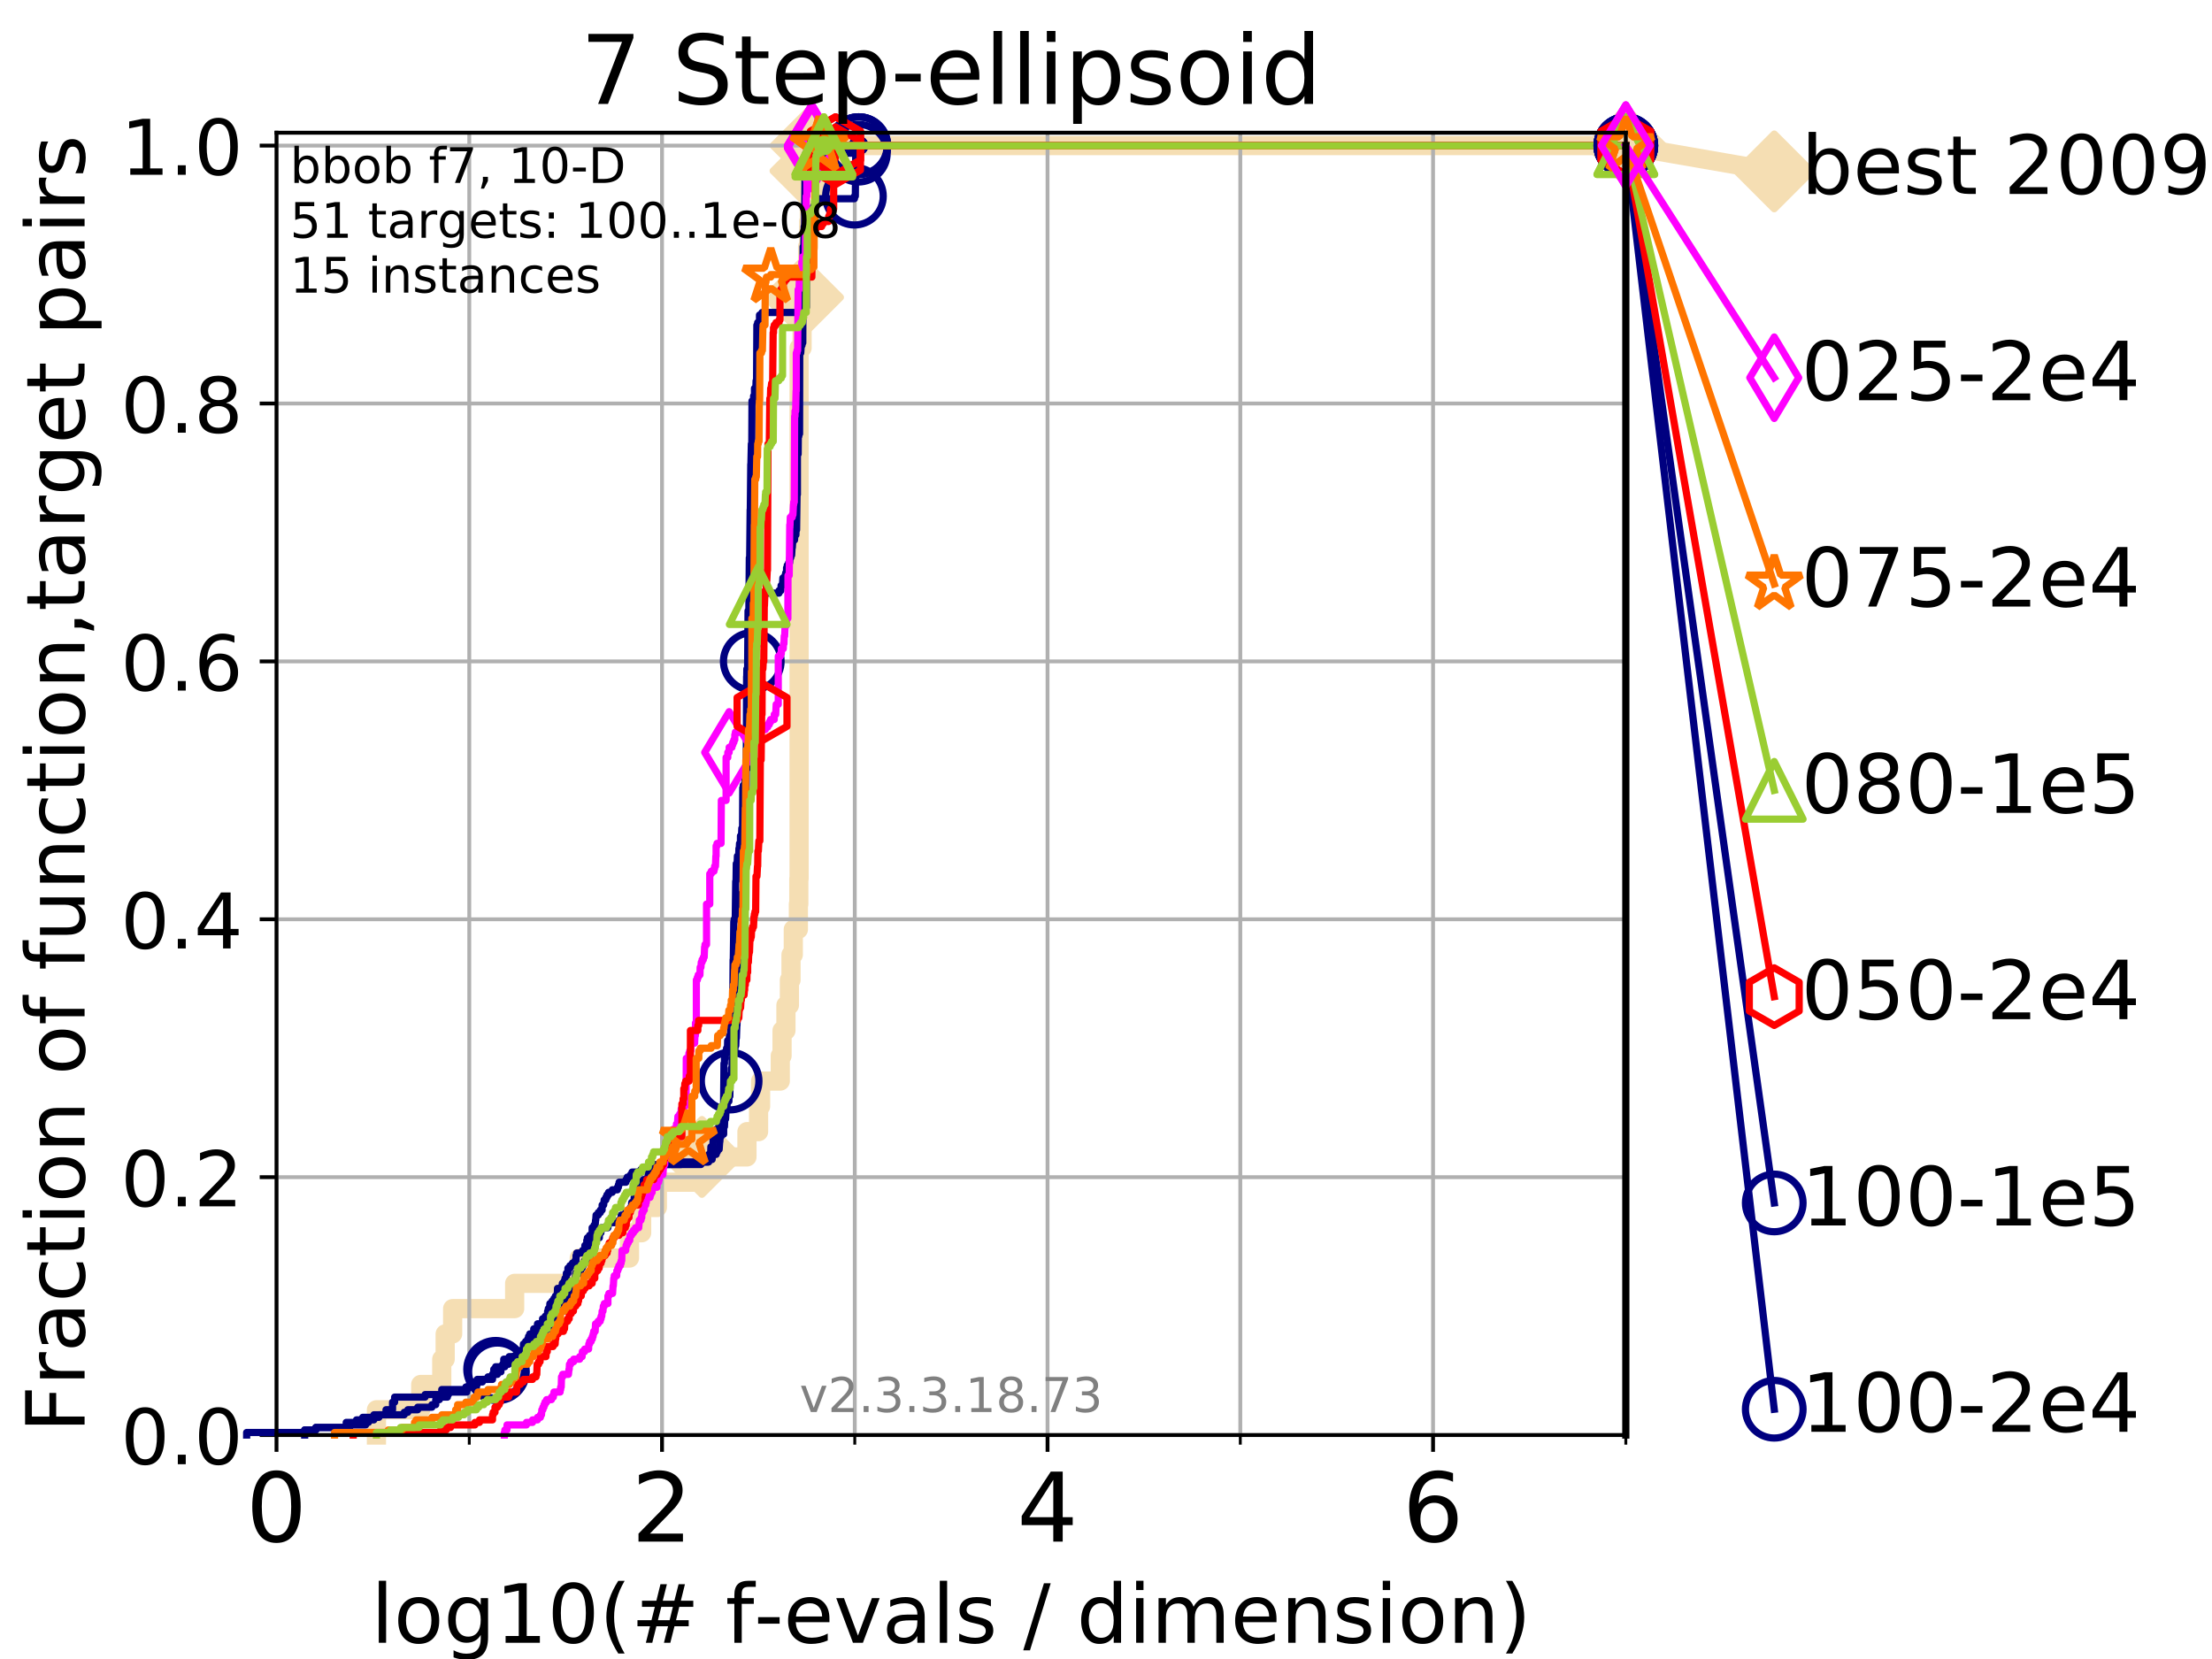 <?xml version="1.0" encoding="utf-8" standalone="no"?>
<!DOCTYPE svg PUBLIC "-//W3C//DTD SVG 1.1//EN"
  "http://www.w3.org/Graphics/SVG/1.1/DTD/svg11.dtd">
<!-- Created with matplotlib (https://matplotlib.org/) -->
<svg height="345.6pt" version="1.1" viewBox="0 0 460.8 345.6" width="460.8pt" xmlns="http://www.w3.org/2000/svg" xmlns:xlink="http://www.w3.org/1999/xlink">
 <defs>
  <style type="text/css">
*{stroke-linecap:butt;stroke-linejoin:round;}
  </style>
 </defs>
 <g id="figure_1">
  <g id="patch_1">
   <path d="M 0 345.6 
L 460.8 345.6 
L 460.8 0 
L 0 0 
z
" style="fill:#ffffff;"/>
  </g>
  <g id="axes_1">
   <g id="patch_2">
    <path d="M 57.6 298.944 
L 338.688 298.944 
L 338.688 27.648 
L 57.6 27.648 
z
" style="fill:#ffffff;"/>
   </g>
   <g id="line2d_1">
    <path d="M 78.421 298.944 
L 78.421 293.677 
L 87.644 293.677 
L 87.644 288.41 
L 92.027 288.41 
L 92.027 283.143 
L 92.738 283.143 
L 92.738 277.877 
L 94.295 277.877 
L 94.295 272.61 
L 107.213 272.61 
L 107.213 267.343 
L 120.666 267.343 
L 120.666 262.076 
L 131.134 262.076 
L 131.134 256.809 
L 133.667 256.809 
L 133.667 251.542 
L 136.943 251.542 
L 136.943 246.275 
L 146.227 246.275 
L 146.227 241.009 
L 155.603 241.009 
L 155.603 235.742 
L 158.026 235.742 
L 158.026 230.475 
L 158.444 230.475 
L 158.444 225.208 
L 162.547 225.208 
L 162.547 219.941 
L 162.917 219.941 
L 162.917 214.674 
L 163.725 214.674 
L 163.725 209.407 
L 164.448 209.407 
L 164.448 204.141 
L 164.784 204.141 
L 164.784 198.874 
L 165.259 198.874 
L 165.259 193.607 
L 166.32 193.607 
L 166.32 188.34 
L 166.406 188.34 
L 166.406 183.073 
L 166.463 183.073 
L 166.463 72.469 
L 167.086 72.469 
L 167.086 67.202 
L 167.135 67.202 
L 167.135 61.935 
L 167.285 61.935 
L 167.285 56.668 
L 168.239 56.668 
L 168.239 51.402 
L 168.473 51.402 
L 168.473 46.135 
L 168.603 46.135 
L 168.603 40.868 
L 168.686 40.868 
L 168.686 35.601 
L 168.844 35.601 
L 168.844 30.334 
L 338.688 30.334 
" style="fill:none;stroke:#f5deb3;stroke-linecap:square;stroke-width:4;"/>
   </g>
   <g id="line2d_2">
    <defs>
     <path d="M -0 7.778 
L 7.778 0 
L 0 -7.778 
L -7.778 -0 
z
" id="med9272953f" style="stroke:#f5deb3;stroke-linejoin:miter;stroke-width:1.5;"/>
    </defs>
    <g>
     <use style="fill:#f5deb3;stroke:#f5deb3;stroke-linejoin:miter;stroke-width:1.5;" x="146.227" xlink:href="#med9272953f" y="241.009"/>
     <use style="fill:#f5deb3;stroke:#f5deb3;stroke-linejoin:miter;stroke-width:1.5;" x="167.285" xlink:href="#med9272953f" y="61.935"/>
     <use style="fill:#f5deb3;stroke:#f5deb3;stroke-linejoin:miter;stroke-width:1.5;" x="168.844" xlink:href="#med9272953f" y="35.601"/>
     <use style="fill:#f5deb3;stroke:#f5deb3;stroke-linejoin:miter;stroke-width:1.5;" x="168.844" xlink:href="#med9272953f" y="30.334"/>
     <use style="fill:#f5deb3;stroke:#f5deb3;stroke-linejoin:miter;stroke-width:1.5;" x="338.688" xlink:href="#med9272953f" y="30.334"/>
    </g>
   </g>
   <g id="line2d_3">
    <path style="fill:none;stroke:#f5deb3;stroke-linecap:square;stroke-width:4;"/>
    <g/>
   </g>
   <g id="line2d_4">
    <path d="M 338.688 30.334 
L 369.608 35.706 
" style="fill:none;stroke:#f5deb3;stroke-linecap:square;stroke-width:4;"/>
    <g>
     <use style="fill:#f5deb3;stroke:#f5deb3;stroke-linejoin:miter;stroke-width:1.5;" x="338.688" xlink:href="#med9272953f" y="30.334"/>
     <use style="fill:#f5deb3;stroke:#f5deb3;stroke-linejoin:miter;stroke-width:1.5;" x="369.608" xlink:href="#med9272953f" y="35.706"/>
    </g>
   </g>
   <g id="matplotlib.axis_1">
    <g id="xtick_1">
     <g id="line2d_5">
      <path clip-path="url(#p9a21529d51)" d="M 57.6 298.944 
L 57.6 27.648 
" style="fill:none;stroke:#b0b0b0;stroke-linecap:square;stroke-width:0.8;"/>
     </g>
     <g id="line2d_6">
      <defs>
       <path d="M 0 0 
L 0 3.5 
" id="m12e54b4d1b" style="stroke:#000000;stroke-width:0.8;"/>
      </defs>
      <g>
       <use style="stroke:#000000;stroke-width:0.8;" x="57.6" xlink:href="#m12e54b4d1b" y="298.944"/>
      </g>
     </g>
     <g id="text_1">
      <!-- 0 -->
      <defs>
       <path d="M 31.781 66.406 
Q 24.172 66.406 20.328 58.906 
Q 16.5 51.422 16.5 36.375 
Q 16.5 21.391 20.328 13.891 
Q 24.172 6.391 31.781 6.391 
Q 39.453 6.391 43.281 13.891 
Q 47.125 21.391 47.125 36.375 
Q 47.125 51.422 43.281 58.906 
Q 39.453 66.406 31.781 66.406 
z
M 31.781 74.219 
Q 44.047 74.219 50.516 64.516 
Q 56.984 54.828 56.984 36.375 
Q 56.984 17.969 50.516 8.266 
Q 44.047 -1.422 31.781 -1.422 
Q 19.531 -1.422 13.062 8.266 
Q 6.594 17.969 6.594 36.375 
Q 6.594 54.828 13.062 64.516 
Q 19.531 74.219 31.781 74.219 
z
" id="DejaVuSans-48"/>
      </defs>
      <g transform="translate(51.237 321.141)scale(0.2 -0.2)">
       <use xlink:href="#DejaVuSans-48"/>
      </g>
     </g>
    </g>
    <g id="xtick_2">
     <g id="line2d_7">
      <path clip-path="url(#p9a21529d51)" d="M 137.911 298.944 
L 137.911 27.648 
" style="fill:none;stroke:#b0b0b0;stroke-linecap:square;stroke-width:0.8;"/>
     </g>
     <g id="line2d_8">
      <g>
       <use style="stroke:#000000;stroke-width:0.8;" x="137.911" xlink:href="#m12e54b4d1b" y="298.944"/>
      </g>
     </g>
     <g id="text_2">
      <!-- 2 -->
      <defs>
       <path d="M 19.188 8.297 
L 53.609 8.297 
L 53.609 0 
L 7.328 0 
L 7.328 8.297 
Q 12.938 14.109 22.625 23.891 
Q 32.328 33.688 34.812 36.531 
Q 39.547 41.844 41.422 45.531 
Q 43.312 49.219 43.312 52.781 
Q 43.312 58.594 39.234 62.25 
Q 35.156 65.922 28.609 65.922 
Q 23.969 65.922 18.812 64.312 
Q 13.672 62.703 7.812 59.422 
L 7.812 69.391 
Q 13.766 71.781 18.938 73 
Q 24.125 74.219 28.422 74.219 
Q 39.75 74.219 46.484 68.547 
Q 53.219 62.891 53.219 53.422 
Q 53.219 48.922 51.531 44.891 
Q 49.859 40.875 45.406 35.406 
Q 44.188 33.984 37.641 27.219 
Q 31.109 20.453 19.188 8.297 
z
" id="DejaVuSans-50"/>
      </defs>
      <g transform="translate(131.548 321.141)scale(0.2 -0.2)">
       <use xlink:href="#DejaVuSans-50"/>
      </g>
     </g>
    </g>
    <g id="xtick_3">
     <g id="line2d_9">
      <path clip-path="url(#p9a21529d51)" d="M 218.222 298.944 
L 218.222 27.648 
" style="fill:none;stroke:#b0b0b0;stroke-linecap:square;stroke-width:0.8;"/>
     </g>
     <g id="line2d_10">
      <g>
       <use style="stroke:#000000;stroke-width:0.8;" x="218.222" xlink:href="#m12e54b4d1b" y="298.944"/>
      </g>
     </g>
     <g id="text_3">
      <!-- 4 -->
      <defs>
       <path d="M 37.797 64.312 
L 12.891 25.391 
L 37.797 25.391 
z
M 35.203 72.906 
L 47.609 72.906 
L 47.609 25.391 
L 58.016 25.391 
L 58.016 17.188 
L 47.609 17.188 
L 47.609 0 
L 37.797 0 
L 37.797 17.188 
L 4.891 17.188 
L 4.891 26.703 
z
" id="DejaVuSans-52"/>
      </defs>
      <g transform="translate(211.859 321.141)scale(0.2 -0.2)">
       <use xlink:href="#DejaVuSans-52"/>
      </g>
     </g>
    </g>
    <g id="xtick_4">
     <g id="line2d_11">
      <path clip-path="url(#p9a21529d51)" d="M 298.533 298.944 
L 298.533 27.648 
" style="fill:none;stroke:#b0b0b0;stroke-linecap:square;stroke-width:0.8;"/>
     </g>
     <g id="line2d_12">
      <g>
       <use style="stroke:#000000;stroke-width:0.8;" x="298.533" xlink:href="#m12e54b4d1b" y="298.944"/>
      </g>
     </g>
     <g id="text_4">
      <!-- 6 -->
      <defs>
       <path d="M 33.016 40.375 
Q 26.375 40.375 22.484 35.828 
Q 18.609 31.297 18.609 23.391 
Q 18.609 15.531 22.484 10.953 
Q 26.375 6.391 33.016 6.391 
Q 39.656 6.391 43.531 10.953 
Q 47.406 15.531 47.406 23.391 
Q 47.406 31.297 43.531 35.828 
Q 39.656 40.375 33.016 40.375 
z
M 52.594 71.297 
L 52.594 62.312 
Q 48.875 64.062 45.094 64.984 
Q 41.312 65.922 37.594 65.922 
Q 27.828 65.922 22.672 59.328 
Q 17.531 52.734 16.797 39.406 
Q 19.672 43.656 24.016 45.922 
Q 28.375 48.188 33.594 48.188 
Q 44.578 48.188 50.953 41.516 
Q 57.328 34.859 57.328 23.391 
Q 57.328 12.156 50.688 5.359 
Q 44.047 -1.422 33.016 -1.422 
Q 20.359 -1.422 13.672 8.266 
Q 6.984 17.969 6.984 36.375 
Q 6.984 53.656 15.188 63.938 
Q 23.391 74.219 37.203 74.219 
Q 40.922 74.219 44.703 73.484 
Q 48.484 72.75 52.594 71.297 
z
" id="DejaVuSans-54"/>
      </defs>
      <g transform="translate(292.17 321.141)scale(0.2 -0.2)">
       <use xlink:href="#DejaVuSans-54"/>
      </g>
     </g>
    </g>
    <g id="xtick_5">
     <g id="line2d_13">
      <path clip-path="url(#p9a21529d51)" d="M 97.755 298.944 
L 97.755 27.648 
" style="fill:none;stroke:#b0b0b0;stroke-linecap:square;stroke-width:0.8;"/>
     </g>
     <g id="line2d_14">
      <defs>
       <path d="M 0 0 
L 0 2 
" id="m0153f9410c" style="stroke:#000000;stroke-width:0.6;"/>
      </defs>
      <g>
       <use style="stroke:#000000;stroke-width:0.6;" x="97.755" xlink:href="#m0153f9410c" y="298.944"/>
      </g>
     </g>
    </g>
    <g id="xtick_6">
     <g id="line2d_15">
      <path clip-path="url(#p9a21529d51)" d="M 178.066 298.944 
L 178.066 27.648 
" style="fill:none;stroke:#b0b0b0;stroke-linecap:square;stroke-width:0.8;"/>
     </g>
     <g id="line2d_16">
      <g>
       <use style="stroke:#000000;stroke-width:0.6;" x="178.066" xlink:href="#m0153f9410c" y="298.944"/>
      </g>
     </g>
    </g>
    <g id="xtick_7">
     <g id="line2d_17">
      <path clip-path="url(#p9a21529d51)" d="M 258.377 298.944 
L 258.377 27.648 
" style="fill:none;stroke:#b0b0b0;stroke-linecap:square;stroke-width:0.8;"/>
     </g>
     <g id="line2d_18">
      <g>
       <use style="stroke:#000000;stroke-width:0.6;" x="258.377" xlink:href="#m0153f9410c" y="298.944"/>
      </g>
     </g>
    </g>
    <g id="xtick_8">
     <g id="line2d_19">
      <path clip-path="url(#p9a21529d51)" d="M 338.688 298.944 
L 338.688 27.648 
" style="fill:none;stroke:#b0b0b0;stroke-linecap:square;stroke-width:0.8;"/>
     </g>
     <g id="line2d_20">
      <g>
       <use style="stroke:#000000;stroke-width:0.6;" x="338.688" xlink:href="#m0153f9410c" y="298.944"/>
      </g>
     </g>
    </g>
    <g id="text_5">
     <!-- log10(# f-evals / dimension) -->
     <defs>
      <path d="M 9.422 75.984 
L 18.406 75.984 
L 18.406 0 
L 9.422 0 
z
" id="DejaVuSans-108"/>
      <path d="M 30.609 48.391 
Q 23.391 48.391 19.188 42.75 
Q 14.984 37.109 14.984 27.297 
Q 14.984 17.484 19.156 11.844 
Q 23.344 6.203 30.609 6.203 
Q 37.797 6.203 41.984 11.859 
Q 46.188 17.531 46.188 27.297 
Q 46.188 37.016 41.984 42.703 
Q 37.797 48.391 30.609 48.391 
z
M 30.609 56 
Q 42.328 56 49.016 48.375 
Q 55.719 40.766 55.719 27.297 
Q 55.719 13.875 49.016 6.219 
Q 42.328 -1.422 30.609 -1.422 
Q 18.844 -1.422 12.172 6.219 
Q 5.516 13.875 5.516 27.297 
Q 5.516 40.766 12.172 48.375 
Q 18.844 56 30.609 56 
z
" id="DejaVuSans-111"/>
      <path d="M 45.406 27.984 
Q 45.406 37.75 41.375 43.109 
Q 37.359 48.484 30.078 48.484 
Q 22.859 48.484 18.828 43.109 
Q 14.797 37.75 14.797 27.984 
Q 14.797 18.266 18.828 12.891 
Q 22.859 7.516 30.078 7.516 
Q 37.359 7.516 41.375 12.891 
Q 45.406 18.266 45.406 27.984 
z
M 54.391 6.781 
Q 54.391 -7.172 48.188 -13.984 
Q 42 -20.797 29.203 -20.797 
Q 24.469 -20.797 20.266 -20.094 
Q 16.062 -19.391 12.109 -17.922 
L 12.109 -9.188 
Q 16.062 -11.328 19.922 -12.344 
Q 23.781 -13.375 27.781 -13.375 
Q 36.625 -13.375 41.016 -8.766 
Q 45.406 -4.156 45.406 5.172 
L 45.406 9.625 
Q 42.625 4.781 38.281 2.391 
Q 33.938 0 27.875 0 
Q 17.828 0 11.672 7.656 
Q 5.516 15.328 5.516 27.984 
Q 5.516 40.672 11.672 48.328 
Q 17.828 56 27.875 56 
Q 33.938 56 38.281 53.609 
Q 42.625 51.219 45.406 46.391 
L 45.406 54.688 
L 54.391 54.688 
z
" id="DejaVuSans-103"/>
      <path d="M 12.406 8.297 
L 28.516 8.297 
L 28.516 63.922 
L 10.984 60.406 
L 10.984 69.391 
L 28.422 72.906 
L 38.281 72.906 
L 38.281 8.297 
L 54.391 8.297 
L 54.391 0 
L 12.406 0 
z
" id="DejaVuSans-49"/>
      <path d="M 31 75.875 
Q 24.469 64.656 21.281 53.656 
Q 18.109 42.672 18.109 31.391 
Q 18.109 20.125 21.312 9.062 
Q 24.516 -2 31 -13.188 
L 23.188 -13.188 
Q 15.875 -1.703 12.234 9.375 
Q 8.594 20.453 8.594 31.391 
Q 8.594 42.281 12.203 53.312 
Q 15.828 64.359 23.188 75.875 
z
" id="DejaVuSans-40"/>
      <path d="M 51.125 44 
L 36.922 44 
L 32.812 27.688 
L 47.125 27.688 
z
M 43.797 71.781 
L 38.719 51.516 
L 52.984 51.516 
L 58.109 71.781 
L 65.922 71.781 
L 60.891 51.516 
L 76.125 51.516 
L 76.125 44 
L 58.984 44 
L 54.984 27.688 
L 70.516 27.688 
L 70.516 20.219 
L 53.078 20.219 
L 48 0 
L 40.188 0 
L 45.219 20.219 
L 30.906 20.219 
L 25.875 0 
L 18.016 0 
L 23.094 20.219 
L 7.719 20.219 
L 7.719 27.688 
L 24.906 27.688 
L 29 44 
L 13.281 44 
L 13.281 51.516 
L 30.906 51.516 
L 35.891 71.781 
z
" id="DejaVuSans-35"/>
      <path id="DejaVuSans-32"/>
      <path d="M 37.109 75.984 
L 37.109 68.5 
L 28.516 68.5 
Q 23.688 68.5 21.797 66.547 
Q 19.922 64.594 19.922 59.516 
L 19.922 54.688 
L 34.719 54.688 
L 34.719 47.703 
L 19.922 47.703 
L 19.922 0 
L 10.891 0 
L 10.891 47.703 
L 2.297 47.703 
L 2.297 54.688 
L 10.891 54.688 
L 10.891 58.5 
Q 10.891 67.625 15.141 71.797 
Q 19.391 75.984 28.609 75.984 
z
" id="DejaVuSans-102"/>
      <path d="M 4.891 31.391 
L 31.203 31.391 
L 31.203 23.391 
L 4.891 23.391 
z
" id="DejaVuSans-45"/>
      <path d="M 56.203 29.594 
L 56.203 25.203 
L 14.891 25.203 
Q 15.484 15.922 20.484 11.062 
Q 25.484 6.203 34.422 6.203 
Q 39.594 6.203 44.453 7.469 
Q 49.312 8.734 54.109 11.281 
L 54.109 2.781 
Q 49.266 0.734 44.188 -0.344 
Q 39.109 -1.422 33.891 -1.422 
Q 20.797 -1.422 13.156 6.188 
Q 5.516 13.812 5.516 26.812 
Q 5.516 40.234 12.766 48.109 
Q 20.016 56 32.328 56 
Q 43.359 56 49.781 48.891 
Q 56.203 41.797 56.203 29.594 
z
M 47.219 32.234 
Q 47.125 39.594 43.094 43.984 
Q 39.062 48.391 32.422 48.391 
Q 24.906 48.391 20.391 44.141 
Q 15.875 39.891 15.188 32.172 
z
" id="DejaVuSans-101"/>
      <path d="M 2.984 54.688 
L 12.5 54.688 
L 29.594 8.797 
L 46.688 54.688 
L 56.203 54.688 
L 35.688 0 
L 23.484 0 
z
" id="DejaVuSans-118"/>
      <path d="M 34.281 27.484 
Q 23.391 27.484 19.188 25 
Q 14.984 22.516 14.984 16.5 
Q 14.984 11.719 18.141 8.906 
Q 21.297 6.109 26.703 6.109 
Q 34.188 6.109 38.703 11.406 
Q 43.219 16.703 43.219 25.484 
L 43.219 27.484 
z
M 52.203 31.203 
L 52.203 0 
L 43.219 0 
L 43.219 8.297 
Q 40.141 3.328 35.547 0.953 
Q 30.953 -1.422 24.312 -1.422 
Q 15.922 -1.422 10.953 3.297 
Q 6 8.016 6 15.922 
Q 6 25.141 12.172 29.828 
Q 18.359 34.516 30.609 34.516 
L 43.219 34.516 
L 43.219 35.406 
Q 43.219 41.609 39.141 45 
Q 35.062 48.391 27.688 48.391 
Q 23 48.391 18.547 47.266 
Q 14.109 46.141 10.016 43.891 
L 10.016 52.203 
Q 14.938 54.109 19.578 55.047 
Q 24.219 56 28.609 56 
Q 40.484 56 46.344 49.844 
Q 52.203 43.703 52.203 31.203 
z
" id="DejaVuSans-97"/>
      <path d="M 44.281 53.078 
L 44.281 44.578 
Q 40.484 46.531 36.375 47.5 
Q 32.281 48.484 27.875 48.484 
Q 21.188 48.484 17.844 46.438 
Q 14.5 44.391 14.5 40.281 
Q 14.5 37.156 16.891 35.375 
Q 19.281 33.594 26.516 31.984 
L 29.594 31.297 
Q 39.156 29.25 43.188 25.516 
Q 47.219 21.781 47.219 15.094 
Q 47.219 7.469 41.188 3.016 
Q 35.156 -1.422 24.609 -1.422 
Q 20.219 -1.422 15.453 -0.562 
Q 10.688 0.297 5.422 2 
L 5.422 11.281 
Q 10.406 8.688 15.234 7.391 
Q 20.062 6.109 24.812 6.109 
Q 31.156 6.109 34.562 8.281 
Q 37.984 10.453 37.984 14.406 
Q 37.984 18.062 35.516 20.016 
Q 33.062 21.969 24.703 23.781 
L 21.578 24.516 
Q 13.234 26.266 9.516 29.906 
Q 5.812 33.547 5.812 39.891 
Q 5.812 47.609 11.281 51.797 
Q 16.75 56 26.812 56 
Q 31.781 56 36.172 55.266 
Q 40.578 54.547 44.281 53.078 
z
" id="DejaVuSans-115"/>
      <path d="M 25.391 72.906 
L 33.688 72.906 
L 8.297 -9.281 
L 0 -9.281 
z
" id="DejaVuSans-47"/>
      <path d="M 45.406 46.391 
L 45.406 75.984 
L 54.391 75.984 
L 54.391 0 
L 45.406 0 
L 45.406 8.203 
Q 42.578 3.328 38.25 0.953 
Q 33.938 -1.422 27.875 -1.422 
Q 17.969 -1.422 11.734 6.484 
Q 5.516 14.406 5.516 27.297 
Q 5.516 40.188 11.734 48.094 
Q 17.969 56 27.875 56 
Q 33.938 56 38.25 53.625 
Q 42.578 51.266 45.406 46.391 
z
M 14.797 27.297 
Q 14.797 17.391 18.875 11.75 
Q 22.953 6.109 30.078 6.109 
Q 37.203 6.109 41.297 11.75 
Q 45.406 17.391 45.406 27.297 
Q 45.406 37.203 41.297 42.844 
Q 37.203 48.484 30.078 48.484 
Q 22.953 48.484 18.875 42.844 
Q 14.797 37.203 14.797 27.297 
z
" id="DejaVuSans-100"/>
      <path d="M 9.422 54.688 
L 18.406 54.688 
L 18.406 0 
L 9.422 0 
z
M 9.422 75.984 
L 18.406 75.984 
L 18.406 64.594 
L 9.422 64.594 
z
" id="DejaVuSans-105"/>
      <path d="M 52 44.188 
Q 55.375 50.25 60.062 53.125 
Q 64.75 56 71.094 56 
Q 79.641 56 84.281 50.016 
Q 88.922 44.047 88.922 33.016 
L 88.922 0 
L 79.891 0 
L 79.891 32.719 
Q 79.891 40.578 77.094 44.375 
Q 74.312 48.188 68.609 48.188 
Q 61.625 48.188 57.562 43.547 
Q 53.516 38.922 53.516 30.906 
L 53.516 0 
L 44.484 0 
L 44.484 32.719 
Q 44.484 40.625 41.703 44.406 
Q 38.922 48.188 33.109 48.188 
Q 26.219 48.188 22.156 43.531 
Q 18.109 38.875 18.109 30.906 
L 18.109 0 
L 9.078 0 
L 9.078 54.688 
L 18.109 54.688 
L 18.109 46.188 
Q 21.188 51.219 25.484 53.609 
Q 29.781 56 35.688 56 
Q 41.656 56 45.828 52.969 
Q 50 49.953 52 44.188 
z
" id="DejaVuSans-109"/>
      <path d="M 54.891 33.016 
L 54.891 0 
L 45.906 0 
L 45.906 32.719 
Q 45.906 40.484 42.875 44.328 
Q 39.844 48.188 33.797 48.188 
Q 26.516 48.188 22.312 43.547 
Q 18.109 38.922 18.109 30.906 
L 18.109 0 
L 9.078 0 
L 9.078 54.688 
L 18.109 54.688 
L 18.109 46.188 
Q 21.344 51.125 25.703 53.562 
Q 30.078 56 35.797 56 
Q 45.219 56 50.047 50.172 
Q 54.891 44.344 54.891 33.016 
z
" id="DejaVuSans-110"/>
      <path d="M 8.016 75.875 
L 15.828 75.875 
Q 23.141 64.359 26.781 53.312 
Q 30.422 42.281 30.422 31.391 
Q 30.422 20.453 26.781 9.375 
Q 23.141 -1.703 15.828 -13.188 
L 8.016 -13.188 
Q 14.5 -2 17.703 9.062 
Q 20.906 20.125 20.906 31.391 
Q 20.906 42.672 17.703 53.656 
Q 14.5 64.656 8.016 75.875 
z
" id="DejaVuSans-41"/>
     </defs>
     <g transform="translate(77.303 342.218)scale(0.17 -0.17)">
      <use xlink:href="#DejaVuSans-108"/>
      <use x="27.783" xlink:href="#DejaVuSans-111"/>
      <use x="88.965" xlink:href="#DejaVuSans-103"/>
      <use x="152.441" xlink:href="#DejaVuSans-49"/>
      <use x="216.064" xlink:href="#DejaVuSans-48"/>
      <use x="279.688" xlink:href="#DejaVuSans-40"/>
      <use x="318.701" xlink:href="#DejaVuSans-35"/>
      <use x="402.49" xlink:href="#DejaVuSans-32"/>
      <use x="434.277" xlink:href="#DejaVuSans-102"/>
      <use x="469.404" xlink:href="#DejaVuSans-45"/>
      <use x="505.488" xlink:href="#DejaVuSans-101"/>
      <use x="567.012" xlink:href="#DejaVuSans-118"/>
      <use x="626.191" xlink:href="#DejaVuSans-97"/>
      <use x="687.471" xlink:href="#DejaVuSans-108"/>
      <use x="715.254" xlink:href="#DejaVuSans-115"/>
      <use x="767.354" xlink:href="#DejaVuSans-32"/>
      <use x="799.141" xlink:href="#DejaVuSans-47"/>
      <use x="832.832" xlink:href="#DejaVuSans-32"/>
      <use x="864.619" xlink:href="#DejaVuSans-100"/>
      <use x="928.096" xlink:href="#DejaVuSans-105"/>
      <use x="955.879" xlink:href="#DejaVuSans-109"/>
      <use x="1053.291" xlink:href="#DejaVuSans-101"/>
      <use x="1114.814" xlink:href="#DejaVuSans-110"/>
      <use x="1178.193" xlink:href="#DejaVuSans-115"/>
      <use x="1230.293" xlink:href="#DejaVuSans-105"/>
      <use x="1258.076" xlink:href="#DejaVuSans-111"/>
      <use x="1319.258" xlink:href="#DejaVuSans-110"/>
      <use x="1382.637" xlink:href="#DejaVuSans-41"/>
     </g>
    </g>
   </g>
   <g id="matplotlib.axis_2">
    <g id="ytick_1">
     <g id="line2d_21">
      <path clip-path="url(#p9a21529d51)" d="M 57.6 298.944 
L 338.688 298.944 
" style="fill:none;stroke:#b0b0b0;stroke-linecap:square;stroke-width:0.8;"/>
     </g>
     <g id="line2d_22">
      <defs>
       <path d="M 0 0 
L -3.5 0 
" id="mc1a28a27f0" style="stroke:#000000;stroke-width:0.8;"/>
      </defs>
      <g>
       <use style="stroke:#000000;stroke-width:0.8;" x="57.6" xlink:href="#mc1a28a27f0" y="298.944"/>
      </g>
     </g>
     <g id="text_6">
      <!-- 0.0 -->
      <defs>
       <path d="M 10.688 12.406 
L 21 12.406 
L 21 0 
L 10.688 0 
z
" id="DejaVuSans-46"/>
      </defs>
      <g transform="translate(25.155 305.023)scale(0.16 -0.16)">
       <use xlink:href="#DejaVuSans-48"/>
       <use x="63.623" xlink:href="#DejaVuSans-46"/>
       <use x="95.41" xlink:href="#DejaVuSans-48"/>
      </g>
     </g>
    </g>
    <g id="ytick_2">
     <g id="line2d_23">
      <path clip-path="url(#p9a21529d51)" d="M 57.6 245.222 
L 338.688 245.222 
" style="fill:none;stroke:#b0b0b0;stroke-linecap:square;stroke-width:0.8;"/>
     </g>
     <g id="line2d_24">
      <g>
       <use style="stroke:#000000;stroke-width:0.8;" x="57.6" xlink:href="#mc1a28a27f0" y="245.222"/>
      </g>
     </g>
     <g id="text_7">
      <!-- 0.2 -->
      <g transform="translate(25.155 251.301)scale(0.16 -0.16)">
       <use xlink:href="#DejaVuSans-48"/>
       <use x="63.623" xlink:href="#DejaVuSans-46"/>
       <use x="95.41" xlink:href="#DejaVuSans-50"/>
      </g>
     </g>
    </g>
    <g id="ytick_3">
     <g id="line2d_25">
      <path clip-path="url(#p9a21529d51)" d="M 57.6 191.5 
L 338.688 191.5 
" style="fill:none;stroke:#b0b0b0;stroke-linecap:square;stroke-width:0.8;"/>
     </g>
     <g id="line2d_26">
      <g>
       <use style="stroke:#000000;stroke-width:0.8;" x="57.6" xlink:href="#mc1a28a27f0" y="191.5"/>
      </g>
     </g>
     <g id="text_8">
      <!-- 0.4 -->
      <g transform="translate(25.155 197.579)scale(0.16 -0.16)">
       <use xlink:href="#DejaVuSans-48"/>
       <use x="63.623" xlink:href="#DejaVuSans-46"/>
       <use x="95.41" xlink:href="#DejaVuSans-52"/>
      </g>
     </g>
    </g>
    <g id="ytick_4">
     <g id="line2d_27">
      <path clip-path="url(#p9a21529d51)" d="M 57.6 137.778 
L 338.688 137.778 
" style="fill:none;stroke:#b0b0b0;stroke-linecap:square;stroke-width:0.8;"/>
     </g>
     <g id="line2d_28">
      <g>
       <use style="stroke:#000000;stroke-width:0.8;" x="57.6" xlink:href="#mc1a28a27f0" y="137.778"/>
      </g>
     </g>
     <g id="text_9">
      <!-- 0.6 -->
      <g transform="translate(25.155 143.857)scale(0.16 -0.16)">
       <use xlink:href="#DejaVuSans-48"/>
       <use x="63.623" xlink:href="#DejaVuSans-46"/>
       <use x="95.41" xlink:href="#DejaVuSans-54"/>
      </g>
     </g>
    </g>
    <g id="ytick_5">
     <g id="line2d_29">
      <path clip-path="url(#p9a21529d51)" d="M 57.6 84.056 
L 338.688 84.056 
" style="fill:none;stroke:#b0b0b0;stroke-linecap:square;stroke-width:0.8;"/>
     </g>
     <g id="line2d_30">
      <g>
       <use style="stroke:#000000;stroke-width:0.8;" x="57.6" xlink:href="#mc1a28a27f0" y="84.056"/>
      </g>
     </g>
     <g id="text_10">
      <!-- 0.8 -->
      <defs>
       <path d="M 31.781 34.625 
Q 24.75 34.625 20.719 30.859 
Q 16.703 27.094 16.703 20.516 
Q 16.703 13.922 20.719 10.156 
Q 24.75 6.391 31.781 6.391 
Q 38.812 6.391 42.859 10.172 
Q 46.922 13.969 46.922 20.516 
Q 46.922 27.094 42.891 30.859 
Q 38.875 34.625 31.781 34.625 
z
M 21.922 38.812 
Q 15.578 40.375 12.031 44.719 
Q 8.5 49.078 8.5 55.328 
Q 8.5 64.062 14.719 69.141 
Q 20.953 74.219 31.781 74.219 
Q 42.672 74.219 48.875 69.141 
Q 55.078 64.062 55.078 55.328 
Q 55.078 49.078 51.531 44.719 
Q 48 40.375 41.703 38.812 
Q 48.828 37.156 52.797 32.312 
Q 56.781 27.484 56.781 20.516 
Q 56.781 9.906 50.312 4.234 
Q 43.844 -1.422 31.781 -1.422 
Q 19.734 -1.422 13.25 4.234 
Q 6.781 9.906 6.781 20.516 
Q 6.781 27.484 10.781 32.312 
Q 14.797 37.156 21.922 38.812 
z
M 18.312 54.391 
Q 18.312 48.734 21.844 45.562 
Q 25.391 42.391 31.781 42.391 
Q 38.141 42.391 41.719 45.562 
Q 45.312 48.734 45.312 54.391 
Q 45.312 60.062 41.719 63.234 
Q 38.141 66.406 31.781 66.406 
Q 25.391 66.406 21.844 63.234 
Q 18.312 60.062 18.312 54.391 
z
" id="DejaVuSans-56"/>
      </defs>
      <g transform="translate(25.155 90.135)scale(0.16 -0.16)">
       <use xlink:href="#DejaVuSans-48"/>
       <use x="63.623" xlink:href="#DejaVuSans-46"/>
       <use x="95.41" xlink:href="#DejaVuSans-56"/>
      </g>
     </g>
    </g>
    <g id="ytick_6">
     <g id="line2d_31">
      <path clip-path="url(#p9a21529d51)" d="M 57.6 30.334 
L 338.688 30.334 
" style="fill:none;stroke:#b0b0b0;stroke-linecap:square;stroke-width:0.8;"/>
     </g>
     <g id="line2d_32">
      <g>
       <use style="stroke:#000000;stroke-width:0.8;" x="57.6" xlink:href="#mc1a28a27f0" y="30.334"/>
      </g>
     </g>
     <g id="text_11">
      <!-- 1.0 -->
      <g transform="translate(25.155 36.413)scale(0.16 -0.16)">
       <use xlink:href="#DejaVuSans-49"/>
       <use x="63.623" xlink:href="#DejaVuSans-46"/>
       <use x="95.41" xlink:href="#DejaVuSans-48"/>
      </g>
     </g>
    </g>
    <g id="text_12">
     <!-- Fraction of function,target pairs -->
     <defs>
      <path d="M 9.812 72.906 
L 51.703 72.906 
L 51.703 64.594 
L 19.672 64.594 
L 19.672 43.109 
L 48.578 43.109 
L 48.578 34.812 
L 19.672 34.812 
L 19.672 0 
L 9.812 0 
z
" id="DejaVuSans-70"/>
      <path d="M 41.109 46.297 
Q 39.594 47.172 37.812 47.578 
Q 36.031 48 33.891 48 
Q 26.266 48 22.188 43.047 
Q 18.109 38.094 18.109 28.812 
L 18.109 0 
L 9.078 0 
L 9.078 54.688 
L 18.109 54.688 
L 18.109 46.188 
Q 20.953 51.172 25.484 53.578 
Q 30.031 56 36.531 56 
Q 37.453 56 38.578 55.875 
Q 39.703 55.766 41.062 55.516 
z
" id="DejaVuSans-114"/>
      <path d="M 48.781 52.594 
L 48.781 44.188 
Q 44.969 46.297 41.141 47.344 
Q 37.312 48.391 33.406 48.391 
Q 24.656 48.391 19.812 42.844 
Q 14.984 37.312 14.984 27.297 
Q 14.984 17.281 19.812 11.734 
Q 24.656 6.203 33.406 6.203 
Q 37.312 6.203 41.141 7.25 
Q 44.969 8.297 48.781 10.406 
L 48.781 2.094 
Q 45.016 0.344 40.984 -0.531 
Q 36.969 -1.422 32.422 -1.422 
Q 20.062 -1.422 12.781 6.344 
Q 5.516 14.109 5.516 27.297 
Q 5.516 40.672 12.859 48.328 
Q 20.219 56 33.016 56 
Q 37.156 56 41.109 55.141 
Q 45.062 54.297 48.781 52.594 
z
" id="DejaVuSans-99"/>
      <path d="M 18.312 70.219 
L 18.312 54.688 
L 36.812 54.688 
L 36.812 47.703 
L 18.312 47.703 
L 18.312 18.016 
Q 18.312 11.328 20.141 9.422 
Q 21.969 7.516 27.594 7.516 
L 36.812 7.516 
L 36.812 0 
L 27.594 0 
Q 17.188 0 13.234 3.875 
Q 9.281 7.766 9.281 18.016 
L 9.281 47.703 
L 2.688 47.703 
L 2.688 54.688 
L 9.281 54.688 
L 9.281 70.219 
z
" id="DejaVuSans-116"/>
      <path d="M 8.5 21.578 
L 8.5 54.688 
L 17.484 54.688 
L 17.484 21.922 
Q 17.484 14.156 20.5 10.266 
Q 23.531 6.391 29.594 6.391 
Q 36.859 6.391 41.078 11.031 
Q 45.312 15.672 45.312 23.688 
L 45.312 54.688 
L 54.297 54.688 
L 54.297 0 
L 45.312 0 
L 45.312 8.406 
Q 42.047 3.422 37.719 1 
Q 33.406 -1.422 27.688 -1.422 
Q 18.266 -1.422 13.375 4.438 
Q 8.5 10.297 8.5 21.578 
z
M 31.109 56 
z
" id="DejaVuSans-117"/>
      <path d="M 11.719 12.406 
L 22.016 12.406 
L 22.016 4 
L 14.016 -11.625 
L 7.719 -11.625 
L 11.719 4 
z
" id="DejaVuSans-44"/>
      <path d="M 18.109 8.203 
L 18.109 -20.797 
L 9.078 -20.797 
L 9.078 54.688 
L 18.109 54.688 
L 18.109 46.391 
Q 20.953 51.266 25.266 53.625 
Q 29.594 56 35.594 56 
Q 45.562 56 51.781 48.094 
Q 58.016 40.188 58.016 27.297 
Q 58.016 14.406 51.781 6.484 
Q 45.562 -1.422 35.594 -1.422 
Q 29.594 -1.422 25.266 0.953 
Q 20.953 3.328 18.109 8.203 
z
M 48.688 27.297 
Q 48.688 37.203 44.609 42.844 
Q 40.531 48.484 33.406 48.484 
Q 26.266 48.484 22.188 42.844 
Q 18.109 37.203 18.109 27.297 
Q 18.109 17.391 22.188 11.75 
Q 26.266 6.109 33.406 6.109 
Q 40.531 6.109 44.609 11.75 
Q 48.688 17.391 48.688 27.297 
z
" id="DejaVuSans-112"/>
     </defs>
     <g transform="translate(17.62 298.435)rotate(-90)scale(0.17 -0.17)">
      <use xlink:href="#DejaVuSans-70"/>
      <use x="57.41" xlink:href="#DejaVuSans-114"/>
      <use x="98.523" xlink:href="#DejaVuSans-97"/>
      <use x="159.803" xlink:href="#DejaVuSans-99"/>
      <use x="214.783" xlink:href="#DejaVuSans-116"/>
      <use x="253.992" xlink:href="#DejaVuSans-105"/>
      <use x="281.775" xlink:href="#DejaVuSans-111"/>
      <use x="342.957" xlink:href="#DejaVuSans-110"/>
      <use x="406.336" xlink:href="#DejaVuSans-32"/>
      <use x="438.123" xlink:href="#DejaVuSans-111"/>
      <use x="499.305" xlink:href="#DejaVuSans-102"/>
      <use x="534.51" xlink:href="#DejaVuSans-32"/>
      <use x="566.297" xlink:href="#DejaVuSans-102"/>
      <use x="601.502" xlink:href="#DejaVuSans-117"/>
      <use x="664.881" xlink:href="#DejaVuSans-110"/>
      <use x="728.26" xlink:href="#DejaVuSans-99"/>
      <use x="783.24" xlink:href="#DejaVuSans-116"/>
      <use x="822.449" xlink:href="#DejaVuSans-105"/>
      <use x="850.232" xlink:href="#DejaVuSans-111"/>
      <use x="911.414" xlink:href="#DejaVuSans-110"/>
      <use x="974.793" xlink:href="#DejaVuSans-44"/>
      <use x="1006.58" xlink:href="#DejaVuSans-116"/>
      <use x="1045.789" xlink:href="#DejaVuSans-97"/>
      <use x="1107.068" xlink:href="#DejaVuSans-114"/>
      <use x="1148.166" xlink:href="#DejaVuSans-103"/>
      <use x="1211.643" xlink:href="#DejaVuSans-101"/>
      <use x="1273.166" xlink:href="#DejaVuSans-116"/>
      <use x="1312.375" xlink:href="#DejaVuSans-32"/>
      <use x="1344.162" xlink:href="#DejaVuSans-112"/>
      <use x="1407.639" xlink:href="#DejaVuSans-97"/>
      <use x="1468.918" xlink:href="#DejaVuSans-105"/>
      <use x="1496.701" xlink:href="#DejaVuSans-114"/>
      <use x="1537.814" xlink:href="#DejaVuSans-115"/>
     </g>
    </g>
   </g>
   <g id="line2d_33">
    <defs>
     <path d="M 0 1.5 
C 0.398 1.5 0.779 1.342 1.061 1.061 
C 1.342 0.779 1.5 0.398 1.5 0 
C 1.5 -0.398 1.342 -0.779 1.061 -1.061 
C 0.779 -1.342 0.398 -1.5 0 -1.5 
C -0.398 -1.5 -0.779 -1.342 -1.061 -1.061 
C -1.342 -0.779 -1.5 -0.398 -1.5 0 
C -1.5 0.398 -1.342 0.779 -1.061 1.061 
C -0.779 1.342 -0.398 1.5 0 1.5 
z
" id="mcc727fa4e8" style="stroke:#f5deb3;"/>
    </defs>
    <g>
     <use style="fill:#f5deb3;stroke:#f5deb3;" x="168.844" xlink:href="#mcc727fa4e8" y="30.334"/>
     <use style="fill:#f5deb3;stroke:#f5deb3;" x="168.844" xlink:href="#mcc727fa4e8" y="30.334"/>
    </g>
   </g>
   <g id="line2d_34">
    <defs>
     <path d="M 0 1.5 
C 0.398 1.5 0.779 1.342 1.061 1.061 
C 1.342 0.779 1.5 0.398 1.5 0 
C 1.5 -0.398 1.342 -0.779 1.061 -1.061 
C 0.779 -1.342 0.398 -1.5 0 -1.5 
C -0.398 -1.5 -0.779 -1.342 -1.061 -1.061 
C -1.342 -0.779 -1.5 -0.398 -1.5 0 
C -1.5 0.398 -1.342 0.779 -1.061 1.061 
C -0.779 1.342 -0.398 1.5 0 1.5 
z
" id="m7eb6391c02" style="stroke:#000080;"/>
    </defs>
    <g>
     <use style="fill:#000080;stroke:#000080;" x="178.917" xlink:href="#m7eb6391c02" y="30.334"/>
     <use style="fill:#000080;stroke:#000080;" x="178.917" xlink:href="#m7eb6391c02" y="30.334"/>
    </g>
   </g>
   <g id="line2d_35">
    <path d="M 51.38 298.944 
L 51.38 298.417 
L 63.468 298.417 
L 63.468 297.891 
L 65.797 297.891 
L 65.797 297.364 
L 72.868 297.364 
L 72.868 296.837 
L 76.168 296.837 
L 76.168 296.311 
L 76.759 296.311 
L 76.759 295.784 
L 77.885 295.784 
L 77.885 294.731 
L 80.416 294.731 
L 80.416 293.677 
L 81.776 293.677 
L 81.776 292.097 
L 82.207 292.097 
L 82.207 291.044 
L 88.554 291.044 
L 88.554 290.517 
L 92.027 290.517 
L 92.027 289.464 
L 97.044 289.464 
L 97.044 288.937 
L 97.755 288.937 
L 97.755 288.41 
L 97.929 288.41 
L 97.929 287.884 
L 99.418 287.884 
L 99.418 287.357 
L 102.597 287.357 
L 102.597 286.304 
L 102.859 286.304 
L 102.859 285.25 
L 103.246 285.25 
L 103.246 284.723 
L 105.172 284.723 
L 105.172 284.197 
L 105.952 284.197 
L 105.952 283.67 
L 106.276 283.67 
L 106.276 283.143 
L 106.906 283.143 
L 106.906 282.617 
L 107.614 282.617 
L 107.614 282.09 
L 109.04 282.09 
L 109.04 281.563 
L 109.312 281.563 
L 109.312 281.037 
L 109.756 281.037 
L 109.756 280.51 
L 109.93 280.51 
L 109.93 279.983 
L 110.942 279.983 
L 111.023 278.93 
L 111.346 278.93 
L 111.346 278.403 
L 111.585 278.403 
L 111.585 277.877 
L 113.524 277.877 
L 113.595 276.823 
L 114.947 276.823 
L 114.947 275.77 
L 115.141 275.77 
L 115.141 275.243 
L 115.27 275.243 
L 115.27 274.716 
L 115.649 274.716 
L 115.649 274.19 
L 115.959 274.19 
L 115.959 273.663 
L 116.263 273.663 
L 116.263 273.136 
L 117.373 273.136 
L 117.373 272.61 
L 117.542 272.61 
L 117.598 271.556 
L 117.931 271.556 
L 117.931 271.03 
L 118.094 271.03 
L 118.149 269.976 
L 118.524 269.976 
L 118.524 269.45 
L 118.734 269.45 
L 118.839 268.396 
L 118.891 268.396 
L 118.891 267.343 
L 119.301 267.343 
L 119.301 266.816 
L 119.85 266.816 
L 119.899 265.236 
L 120.899 265.236 
L 120.945 264.183 
L 121.265 264.183 
L 121.265 263.656 
L 121.49 263.656 
L 121.49 263.129 
L 121.756 263.129 
L 121.756 262.603 
L 122.741 262.603 
L 122.741 261.549 
L 122.906 261.549 
L 122.906 259.969 
L 123.394 259.969 
L 123.394 258.916 
L 123.908 258.916 
L 123.908 258.389 
L 124.063 258.389 
L 124.063 257.862 
L 124.855 257.862 
L 124.855 256.809 
L 125.183 256.809 
L 125.256 255.756 
L 126.64 255.756 
L 126.64 255.229 
L 126.773 255.229 
L 126.773 254.702 
L 128.944 254.702 
L 128.944 254.176 
L 129.348 254.176 
L 129.405 253.122 
L 130.318 253.122 
L 130.318 252.596 
L 130.901 252.596 
L 130.901 252.069 
L 131.313 252.069 
L 131.313 251.542 
L 131.541 251.542 
L 131.591 250.489 
L 132.06 250.489 
L 132.109 249.436 
L 132.327 249.436 
L 132.327 248.909 
L 132.754 248.909 
L 132.754 248.382 
L 132.871 248.382 
L 132.871 246.802 
L 133.079 246.802 
L 133.079 246.275 
L 134.063 246.275 
L 134.063 245.749 
L 135.015 245.749 
L 135.015 244.695 
L 135.159 244.695 
L 135.159 244.169 
L 135.82 244.169 
L 135.82 243.642 
L 137.308 243.642 
L 137.308 243.115 
L 138.084 243.115 
L 138.084 242.589 
L 141.872 242.589 
L 141.872 242.062 
L 147.64 242.062 
L 147.64 241.535 
L 148.354 241.535 
L 148.459 240.482 
L 149.196 240.482 
L 149.196 239.955 
L 149.432 239.955 
L 149.432 239.428 
L 149.815 239.428 
L 149.92 237.848 
L 149.955 237.848 
L 150.025 236.795 
L 150.198 236.795 
L 150.198 236.268 
L 150.75 236.268 
L 150.758 234.688 
L 150.916 234.688 
L 150.982 233.108 
L 151.154 233.108 
L 151.236 231.528 
L 151.292 231.528 
L 151.317 230.475 
L 151.438 230.475 
L 151.542 229.421 
L 151.842 229.421 
L 151.858 228.368 
L 152.037 228.368 
L 152.099 225.208 
L 152.176 225.208 
L 152.238 223.628 
L 152.33 223.628 
L 152.33 222.575 
L 152.497 222.575 
L 152.512 220.468 
L 152.662 220.468 
L 152.662 219.414 
L 152.789 219.414 
L 152.833 218.361 
L 153.113 218.361 
L 153.113 217.834 
L 153.273 217.834 
L 153.338 216.254 
L 153.402 216.254 
L 153.495 213.621 
L 153.524 213.621 
L 153.609 210.987 
L 153.637 210.987 
L 153.708 201.507 
L 153.799 201.507 
L 153.799 200.98 
L 153.974 200.98 
L 154.071 198.874 
L 154.174 198.874 
L 154.188 197.82 
L 154.324 197.82 
L 154.419 194.66 
L 154.44 194.66 
L 154.44 186.233 
L 154.748 186.233 
L 154.841 184.653 
L 154.979 184.653 
L 155.083 170.433 
L 155.135 170.433 
L 155.239 167.272 
L 155.31 167.272 
L 155.31 166.746 
L 155.444 166.746 
L 155.533 140.938 
L 155.559 140.938 
L 155.578 139.358 
L 155.742 139.358 
L 155.829 127.244 
L 156.003 127.244 
L 156.096 116.184 
L 156.169 116.184 
L 156.273 106.177 
L 156.303 106.177 
L 156.4 96.697 
L 156.43 96.697 
L 156.521 92.483 
L 156.61 92.483 
L 156.652 83.529 
L 156.971 83.529 
L 156.994 82.476 
L 157.174 82.476 
L 157.174 80.896 
L 157.455 80.896 
L 157.506 79.316 
L 157.608 79.316 
L 157.67 67.729 
L 157.832 67.729 
L 157.832 67.202 
L 158.217 67.202 
L 158.217 65.622 
L 158.748 65.622 
L 158.748 65.095 
L 166.463 65.095 
L 166.463 64.569 
L 166.905 64.569 
L 166.905 64.042 
L 167.976 64.042 
L 167.976 55.088 
L 168.546 55.088 
L 168.648 46.135 
L 168.817 46.135 
L 168.891 44.028 
L 169.469 44.028 
L 169.469 42.975 
L 169.967 42.975 
L 169.967 42.448 
L 170.122 42.448 
L 170.122 41.395 
L 177.995 41.395 
L 177.995 40.868 
L 178.183 40.868 
L 178.273 31.387 
L 178.612 31.387 
L 178.612 30.861 
L 178.917 30.861 
L 178.917 30.334 
L 338.688 30.334 
L 338.688 30.334 
" style="fill:none;stroke:#000080;stroke-linecap:square;stroke-width:1.5;"/>
   </g>
   <g id="line2d_36">
    <defs>
     <path d="M 0 6 
C 1.591 6 3.117 5.368 4.243 4.243 
C 5.368 3.117 6 1.591 6 0 
C 6 -1.591 5.368 -3.117 4.243 -4.243 
C 3.117 -5.368 1.591 -6 0 -6 
C -1.591 -6 -3.117 -5.368 -4.243 -4.243 
C -5.368 -3.117 -6 -1.591 -6 0 
C -6 1.591 -5.368 3.117 -4.243 4.243 
C -3.117 5.368 -1.591 6 0 6 
z
" id="m92bff31364" style="stroke:#000080;stroke-width:1.5;"/>
    </defs>
    <g>
     <use style="fill-opacity:0;stroke:#000080;stroke-width:1.5;" x="103.246" xlink:href="#m92bff31364" y="285.25"/>
     <use style="fill-opacity:0;stroke:#000080;stroke-width:1.5;" x="152.099" xlink:href="#m92bff31364" y="225.208"/>
     <use style="fill-opacity:0;stroke:#000080;stroke-width:1.5;" x="177.995" xlink:href="#m92bff31364" y="40.868"/>
     <use style="fill-opacity:0;stroke:#000080;stroke-width:1.5;" x="178.917" xlink:href="#m92bff31364" y="30.334"/>
     <use style="fill-opacity:0;stroke:#000080;stroke-width:1.5;" x="178.917" xlink:href="#m92bff31364" y="30.334"/>
     <use style="fill-opacity:0;stroke:#000080;stroke-width:1.5;" x="338.688" xlink:href="#m92bff31364" y="30.334"/>
    </g>
   </g>
   <g id="line2d_37">
    <path style="fill:none;stroke:#000080;stroke-linecap:square;stroke-width:1.5;"/>
    <g/>
   </g>
   <g id="line2d_38">
    <g>
     <use style="fill:#000080;stroke:#000080;" x="178.816" xlink:href="#m7eb6391c02" y="30.334"/>
     <use style="fill:#000080;stroke:#000080;" x="178.816" xlink:href="#m7eb6391c02" y="30.334"/>
    </g>
   </g>
   <g id="line2d_39">
    <path d="M 63.468 298.944 
L 63.468 297.891 
L 65.797 297.891 
L 65.797 297.364 
L 72.125 297.364 
L 72.125 296.311 
L 74.263 296.311 
L 74.263 295.784 
L 75.556 295.784 
L 75.556 295.257 
L 78.942 295.257 
L 78.942 294.731 
L 84.213 294.731 
L 84.213 294.204 
L 84.956 294.204 
L 84.956 293.677 
L 87.01 293.677 
L 87.01 293.15 
L 89.973 293.15 
L 89.973 292.624 
L 90.771 292.624 
L 90.771 291.57 
L 91.535 291.57 
L 91.535 291.044 
L 93.197 291.044 
L 93.197 290.517 
L 93.422 290.517 
L 93.422 289.99 
L 97.224 289.99 
L 97.224 289.464 
L 97.403 289.464 
L 97.403 288.937 
L 99.258 288.937 
L 99.258 288.41 
L 99.418 288.41 
L 99.418 287.884 
L 100.493 287.884 
L 100.493 287.357 
L 101.647 287.357 
L 101.647 286.83 
L 102.597 286.83 
L 102.597 286.304 
L 103.623 286.304 
L 103.623 285.777 
L 104.355 285.777 
L 104.355 284.723 
L 104.71 284.723 
L 104.71 284.197 
L 104.942 284.197 
L 104.942 283.143 
L 106.061 283.143 
L 106.061 282.617 
L 107.515 282.617 
L 107.515 282.09 
L 108.671 282.09 
L 108.671 281.563 
L 108.857 281.563 
L 108.857 281.037 
L 109.04 281.037 
L 109.04 279.983 
L 109.491 279.983 
L 109.491 279.457 
L 109.93 279.457 
L 109.93 278.93 
L 110.103 278.93 
L 110.103 278.403 
L 110.359 278.403 
L 110.359 277.877 
L 111.186 277.877 
L 111.186 276.823 
L 111.897 276.823 
L 111.975 275.77 
L 113.023 275.77 
L 113.023 274.716 
L 113.595 274.716 
L 113.595 274.19 
L 114.012 274.19 
L 114.08 273.136 
L 114.216 273.136 
L 114.216 272.61 
L 114.486 272.61 
L 114.552 271.556 
L 115.012 271.556 
L 115.012 271.03 
L 115.397 271.03 
L 115.397 270.503 
L 115.711 270.503 
L 115.711 269.976 
L 116.081 269.976 
L 116.142 268.396 
L 117.03 268.396 
L 117.03 267.87 
L 117.145 267.87 
L 117.145 267.343 
L 117.542 267.343 
L 117.542 266.816 
L 117.71 266.816 
L 117.71 266.289 
L 117.985 266.289 
L 117.985 265.236 
L 118.31 265.236 
L 118.31 264.183 
L 118.734 264.183 
L 118.734 263.656 
L 119.25 263.656 
L 119.25 263.129 
L 119.801 263.129 
L 119.801 262.603 
L 119.997 262.603 
L 119.997 261.549 
L 120.142 261.549 
L 120.142 261.023 
L 121.355 261.023 
L 121.355 260.496 
L 121.8 260.496 
L 121.844 259.443 
L 122.234 259.443 
L 122.234 258.389 
L 122.362 258.389 
L 122.362 257.862 
L 122.824 257.862 
L 122.824 257.336 
L 123.354 257.336 
L 123.354 255.756 
L 123.751 255.756 
L 123.751 255.229 
L 123.985 255.229 
L 124.063 254.176 
L 124.101 254.176 
L 124.178 253.122 
L 124.632 253.122 
L 124.632 252.596 
L 125.075 252.596 
L 125.075 252.069 
L 125.435 252.069 
L 125.435 251.016 
L 125.753 251.016 
L 125.858 249.962 
L 126.202 249.962 
L 126.202 249.436 
L 126.44 249.436 
L 126.44 248.909 
L 126.773 248.909 
L 126.773 248.382 
L 127.548 248.382 
L 127.548 247.855 
L 128.62 247.855 
L 128.62 247.329 
L 128.827 247.329 
L 128.827 246.802 
L 128.973 246.802 
L 128.973 246.275 
L 130.398 246.275 
L 130.398 245.749 
L 130.665 245.749 
L 130.665 245.222 
L 131.364 245.222 
L 131.364 244.695 
L 131.666 244.695 
L 131.666 244.169 
L 133.511 244.169 
L 133.511 243.642 
L 134.063 243.642 
L 134.063 243.115 
L 135.199 243.115 
L 135.199 242.589 
L 146.031 242.589 
L 146.031 242.062 
L 147.45 242.062 
L 147.53 241.009 
L 147.65 241.009 
L 147.65 240.482 
L 148.035 240.482 
L 148.093 238.902 
L 148.516 238.902 
L 148.554 237.322 
L 149.012 237.322 
L 149.077 236.268 
L 149.178 236.268 
L 149.178 235.742 
L 149.296 235.742 
L 149.296 235.215 
L 149.735 235.215 
L 149.735 234.688 
L 149.868 234.688 
L 149.868 233.635 
L 150.276 233.635 
L 150.276 233.108 
L 150.708 233.108 
L 150.816 221.521 
L 150.924 221.521 
L 150.924 220.468 
L 151.113 220.468 
L 151.113 219.414 
L 151.228 219.414 
L 151.228 218.888 
L 151.357 218.888 
L 151.357 218.361 
L 151.542 218.361 
L 151.582 216.781 
L 151.858 216.781 
L 151.967 215.728 
L 152.153 215.728 
L 152.223 213.621 
L 152.307 213.621 
L 152.413 212.041 
L 152.632 212.041 
L 152.722 199.927 
L 152.759 199.927 
L 152.863 192.027 
L 152.952 192.027 
L 152.952 191.5 
L 153.164 191.5 
L 153.265 183.6 
L 153.33 183.6 
L 153.381 179.913 
L 153.559 179.913 
L 153.616 178.333 
L 153.876 178.333 
L 153.932 176.753 
L 154.008 176.753 
L 154.057 175.699 
L 154.242 175.699 
L 154.256 174.119 
L 154.473 174.119 
L 154.534 172.539 
L 154.688 172.539 
L 154.735 164.112 
L 154.827 164.112 
L 154.827 163.586 
L 155.174 163.586 
L 155.174 161.479 
L 155.342 161.479 
L 155.387 159.899 
L 155.947 159.899 
L 156.034 149.892 
L 156.394 149.892 
L 156.485 140.411 
L 156.622 140.411 
L 156.712 137.251 
L 156.883 137.251 
L 156.895 134.618 
L 157.642 134.618 
L 157.642 126.191 
L 158.567 126.191 
L 158.626 124.084 
L 158.69 124.084 
L 158.69 123.558 
L 162.282 123.558 
L 162.282 123.031 
L 162.678 123.031 
L 162.716 121.977 
L 162.992 121.977 
L 163.091 120.397 
L 163.53 120.397 
L 163.53 119.871 
L 163.67 119.871 
L 163.67 119.344 
L 163.852 119.344 
L 163.852 118.291 
L 163.997 118.291 
L 163.997 117.764 
L 164.284 117.764 
L 164.284 117.237 
L 164.486 117.237 
L 164.562 116.184 
L 164.731 116.184 
L 164.731 115.657 
L 164.91 115.657 
L 165.007 114.077 
L 165.054 114.077 
L 165.161 112.497 
L 165.515 112.497 
L 165.58 111.444 
L 165.8 111.444 
L 165.838 110.39 
L 165.943 110.39 
L 166.041 103.017 
L 166.114 103.017 
L 166.114 94.59 
L 166.272 94.59 
L 166.303 90.903 
L 166.406 90.903 
L 166.406 90.376 
L 166.565 90.376 
L 166.598 73.522 
L 166.809 73.522 
L 166.919 71.942 
L 167.07 71.942 
L 167.07 71.416 
L 167.236 71.416 
L 167.298 51.402 
L 167.446 51.402 
L 167.523 47.188 
L 167.615 47.188 
L 167.723 32.968 
L 167.845 32.968 
L 167.845 31.914 
L 178.816 31.914 
L 178.816 30.334 
L 338.688 30.334 
L 338.688 30.334 
" style="fill:none;stroke:#000080;stroke-linecap:square;stroke-width:1.5;"/>
   </g>
   <g id="line2d_40">
    <g>
     <use style="fill-opacity:0;stroke:#000080;stroke-width:1.5;" x="103.623" xlink:href="#m92bff31364" y="285.777"/>
     <use style="fill-opacity:0;stroke:#000080;stroke-width:1.5;" x="156.712" xlink:href="#m92bff31364" y="137.778"/>
     <use style="fill-opacity:0;stroke:#000080;stroke-width:1.5;" x="178.816" xlink:href="#m92bff31364" y="31.914"/>
     <use style="fill-opacity:0;stroke:#000080;stroke-width:1.5;" x="178.816" xlink:href="#m92bff31364" y="30.334"/>
     <use style="fill-opacity:0;stroke:#000080;stroke-width:1.5;" x="338.688" xlink:href="#m92bff31364" y="30.334"/>
    </g>
   </g>
   <g id="line2d_41">
    <path style="fill:none;stroke:#000080;stroke-linecap:square;stroke-width:1.5;"/>
    <g/>
   </g>
   <g id="line2d_42">
    <defs>
     <path d="M 0 1.5 
C 0.398 1.5 0.779 1.342 1.061 1.061 
C 1.342 0.779 1.5 0.398 1.5 0 
C 1.5 -0.398 1.342 -0.779 1.061 -1.061 
C 0.779 -1.342 0.398 -1.5 0 -1.5 
C -0.398 -1.5 -0.779 -1.342 -1.061 -1.061 
C -1.342 -0.779 -1.5 -0.398 -1.5 0 
C -1.5 0.398 -1.342 0.779 -1.061 1.061 
C -0.779 1.342 -0.398 1.5 0 1.5 
z
" id="m1683e3cad5" style="stroke:#ff00ff;"/>
    </defs>
    <g>
     <use style="fill:#ff00ff;stroke:#ff00ff;" x="169.129" xlink:href="#m1683e3cad5" y="30.334"/>
     <use style="fill:#ff00ff;stroke:#ff00ff;" x="169.129" xlink:href="#m1683e3cad5" y="30.334"/>
    </g>
   </g>
   <g id="line2d_43">
    <path d="M 105.057 298.944 
L 105.057 298.417 
L 105.172 298.417 
L 105.172 297.891 
L 105.622 297.891 
L 105.622 296.837 
L 109.668 296.837 
L 109.668 296.311 
L 110.942 296.311 
L 110.942 295.784 
L 111.975 295.784 
L 111.975 295.257 
L 112.581 295.257 
L 112.581 294.731 
L 112.804 294.731 
L 112.877 293.677 
L 113.095 293.677 
L 113.095 293.15 
L 113.311 293.15 
L 113.311 292.624 
L 113.524 292.624 
L 113.524 292.097 
L 113.874 292.097 
L 113.874 291.57 
L 114.882 291.57 
L 114.882 291.044 
L 115.27 291.044 
L 115.27 290.517 
L 115.397 290.517 
L 115.397 289.99 
L 116.68 289.99 
L 116.68 289.464 
L 116.798 289.464 
L 116.798 288.937 
L 116.914 288.937 
L 116.972 286.83 
L 117.203 286.83 
L 117.203 286.304 
L 118.417 286.304 
L 118.524 285.25 
L 118.577 285.25 
L 118.629 284.197 
L 118.891 284.197 
L 118.891 283.67 
L 119.503 283.67 
L 119.503 283.143 
L 120.759 283.143 
L 120.759 282.617 
L 121.265 282.617 
L 121.31 281.563 
L 121.8 281.563 
L 121.8 281.037 
L 122.615 281.037 
L 122.657 279.983 
L 122.824 279.983 
L 122.824 279.457 
L 123.152 279.457 
L 123.152 278.93 
L 123.394 278.93 
L 123.394 278.403 
L 123.554 278.403 
L 123.554 277.877 
L 123.673 277.877 
L 123.673 277.35 
L 123.985 277.35 
L 124.063 275.77 
L 124.595 275.77 
L 124.595 275.243 
L 125.038 275.243 
L 125.038 274.716 
L 125.22 274.716 
L 125.22 274.19 
L 125.363 274.19 
L 125.435 273.136 
L 125.612 273.136 
L 125.683 272.083 
L 125.892 272.083 
L 125.892 271.556 
L 126.64 271.556 
L 126.64 269.976 
L 126.839 269.976 
L 126.839 269.45 
L 127.611 269.45 
L 127.706 267.87 
L 127.768 267.87 
L 127.861 266.289 
L 127.954 266.289 
L 127.954 265.763 
L 128.471 265.763 
L 128.501 264.709 
L 128.709 264.709 
L 128.709 264.183 
L 128.915 264.183 
L 128.915 263.656 
L 129.233 263.656 
L 129.233 263.129 
L 129.405 263.129 
L 129.405 262.603 
L 129.518 262.603 
L 129.574 260.496 
L 130.345 260.496 
L 130.425 259.443 
L 130.612 259.443 
L 130.612 258.916 
L 130.875 258.916 
L 130.875 258.389 
L 131.185 258.389 
L 131.236 257.336 
L 131.566 257.336 
L 131.566 256.809 
L 131.963 256.809 
L 131.963 256.282 
L 132.375 256.282 
L 132.375 255.756 
L 133.056 255.756 
L 133.148 254.702 
L 133.171 254.702 
L 133.171 254.176 
L 133.533 254.176 
L 133.533 253.649 
L 133.689 253.649 
L 133.712 252.596 
L 133.932 252.596 
L 133.932 252.069 
L 134.214 252.069 
L 134.214 251.016 
L 134.514 251.016 
L 134.514 250.489 
L 134.64 250.489 
L 134.682 249.436 
L 135.422 249.436 
L 135.422 248.909 
L 135.582 248.909 
L 135.582 248.382 
L 135.859 248.382 
L 135.898 247.329 
L 136.869 247.329 
L 136.906 246.275 
L 137.199 246.275 
L 137.199 245.749 
L 137.344 245.749 
L 137.344 244.695 
L 138.102 244.695 
L 138.205 243.115 
L 138.273 243.115 
L 138.273 242.589 
L 138.477 242.589 
L 138.544 241.009 
L 138.894 241.009 
L 138.96 238.902 
L 139.123 238.902 
L 139.123 238.375 
L 139.285 238.375 
L 139.301 236.795 
L 140.211 236.795 
L 140.303 235.215 
L 140.915 235.215 
L 140.915 234.162 
L 141.119 234.162 
L 141.221 232.582 
L 141.592 232.582 
L 141.592 232.055 
L 141.872 232.055 
L 141.9 231.001 
L 142.243 231.001 
L 142.243 230.475 
L 142.726 230.475 
L 142.779 229.421 
L 142.923 229.421 
L 142.963 220.468 
L 143.477 220.468 
L 143.515 219.414 
L 143.679 219.414 
L 143.679 218.888 
L 143.903 218.888 
L 143.965 217.308 
L 144.701 217.308 
L 144.771 215.728 
L 144.865 215.728 
L 144.877 213.094 
L 145.063 213.094 
L 145.063 204.141 
L 145.27 204.141 
L 145.27 203.614 
L 145.452 203.614 
L 145.452 203.087 
L 145.811 203.087 
L 145.855 201.507 
L 146.02 201.507 
L 146.086 200.454 
L 146.259 200.454 
L 146.259 199.927 
L 146.517 199.927 
L 146.517 199.4 
L 146.697 199.4 
L 146.781 197.294 
L 146.865 197.294 
L 146.865 196.767 
L 147.185 196.767 
L 147.185 188.34 
L 147.858 188.34 
L 147.858 182.02 
L 148.171 182.02 
L 148.171 181.493 
L 148.733 181.493 
L 148.733 180.966 
L 148.873 180.966 
L 148.873 180.44 
L 149.049 180.44 
L 149.123 178.333 
L 149.178 178.333 
L 149.178 176.226 
L 149.368 176.226 
L 149.368 175.699 
L 150.207 175.699 
L 150.267 166.746 
L 151.26 166.746 
L 151.26 157.792 
L 151.613 157.792 
L 151.613 156.739 
L 151.897 156.739 
L 151.897 155.685 
L 152.474 155.685 
L 152.474 155.159 
L 152.655 155.159 
L 152.655 154.632 
L 152.885 154.632 
L 152.885 154.105 
L 153.076 154.105 
L 153.076 153.052 
L 153.193 153.052 
L 153.193 152.525 
L 158.086 152.525 
L 158.086 151.999 
L 159.436 151.999 
L 159.436 151.472 
L 159.917 151.472 
L 159.917 150.945 
L 160.254 150.945 
L 160.254 150.419 
L 160.528 150.419 
L 160.528 149.892 
L 161.288 149.892 
L 161.288 148.838 
L 161.592 148.838 
L 161.694 146.732 
L 162.126 146.732 
L 162.126 136.725 
L 162.56 136.725 
L 162.56 136.198 
L 162.767 136.198 
L 162.767 135.145 
L 163.169 135.145 
L 163.214 134.091 
L 163.316 134.091 
L 163.364 132.511 
L 163.461 132.511 
L 163.546 130.404 
L 163.757 130.404 
L 163.856 128.824 
L 164.129 128.824 
L 164.156 119.871 
L 164.41 119.871 
L 164.52 109.337 
L 164.573 109.337 
L 164.63 107.757 
L 165.029 107.757 
L 165.029 107.23 
L 165.186 107.23 
L 165.295 105.124 
L 165.343 105.124 
L 165.343 104.597 
L 165.465 104.597 
L 165.537 86.69 
L 165.615 86.69 
L 165.615 85.636 
L 165.754 85.636 
L 165.842 81.423 
L 165.884 81.423 
L 165.884 73.522 
L 166.031 73.522 
L 166.031 72.996 
L 166.162 72.996 
L 166.262 60.355 
L 166.446 60.355 
L 166.548 57.722 
L 166.895 57.722 
L 166.895 56.142 
L 167.008 56.142 
L 167.034 54.562 
L 167.21 54.562 
L 167.21 53.508 
L 167.761 53.508 
L 167.836 43.501 
L 167.945 43.501 
L 167.945 40.868 
L 168.076 40.868 
L 168.076 33.494 
L 168.3 33.494 
L 168.397 31.914 
L 168.597 31.914 
L 168.651 30.861 
L 169.129 30.861 
L 169.129 30.334 
L 338.688 30.334 
L 338.688 30.334 
" style="fill:none;stroke:#ff00ff;stroke-linecap:square;stroke-width:1.5;"/>
   </g>
   <g id="line2d_44">
    <defs>
     <path d="M -0 8.485 
L 5.091 0 
L 0 -8.485 
L -5.091 -0 
z
" id="mf78a9ccec1" style="stroke:#ff00ff;stroke-linejoin:miter;stroke-width:1.5;"/>
    </defs>
    <g>
     <use style="fill-opacity:0;stroke:#ff00ff;stroke-linejoin:miter;stroke-width:1.5;" x="151.897" xlink:href="#mf78a9ccec1" y="156.739"/>
     <use style="fill-opacity:0;stroke:#ff00ff;stroke-linejoin:miter;stroke-width:1.5;" x="169.129" xlink:href="#mf78a9ccec1" y="30.861"/>
     <use style="fill-opacity:0;stroke:#ff00ff;stroke-linejoin:miter;stroke-width:1.5;" x="169.129" xlink:href="#mf78a9ccec1" y="30.334"/>
     <use style="fill-opacity:0;stroke:#ff00ff;stroke-linejoin:miter;stroke-width:1.5;" x="169.129" xlink:href="#mf78a9ccec1" y="30.334"/>
     <use style="fill-opacity:0;stroke:#ff00ff;stroke-linejoin:miter;stroke-width:1.5;" x="338.688" xlink:href="#mf78a9ccec1" y="30.334"/>
    </g>
   </g>
   <g id="line2d_45">
    <path style="fill:none;stroke:#ff00ff;stroke-linecap:square;stroke-width:1.5;"/>
    <g/>
   </g>
   <g id="line2d_46">
    <defs>
     <path d="M 0 1.5 
C 0.398 1.5 0.779 1.342 1.061 1.061 
C 1.342 0.779 1.5 0.398 1.5 0 
C 1.5 -0.398 1.342 -0.779 1.061 -1.061 
C 0.779 -1.342 0.398 -1.5 0 -1.5 
C -0.398 -1.5 -0.779 -1.342 -1.061 -1.061 
C -1.342 -0.779 -1.5 -0.398 -1.5 0 
C -1.5 0.398 -1.342 0.779 -1.061 1.061 
C -0.779 1.342 -0.398 1.5 0 1.5 
z
" id="md4d26e54ed" style="stroke:#ff0000;"/>
    </defs>
    <g>
     <use style="fill:#ff0000;stroke:#ff0000;" x="174.05" xlink:href="#md4d26e54ed" y="30.334"/>
     <use style="fill:#ff0000;stroke:#ff0000;" x="174.05" xlink:href="#md4d26e54ed" y="30.334"/>
    </g>
   </g>
   <g id="line2d_47">
    <path d="M 73.579 298.944 
L 73.579 298.417 
L 91.783 298.417 
L 91.783 297.891 
L 92.969 297.891 
L 92.969 297.364 
L 93.864 297.364 
L 93.864 296.837 
L 98.935 296.837 
L 98.935 296.311 
L 99.887 296.311 
L 99.887 295.784 
L 102.597 295.784 
L 102.597 294.731 
L 102.729 294.731 
L 102.729 294.204 
L 103.118 294.204 
L 103.118 293.15 
L 103.623 293.15 
L 103.623 292.624 
L 103.993 292.624 
L 103.993 292.097 
L 104.235 292.097 
L 104.235 291.044 
L 105.952 291.044 
L 105.952 290.517 
L 106.169 290.517 
L 106.169 289.99 
L 107.614 289.99 
L 107.713 288.41 
L 108.389 288.41 
L 108.389 287.884 
L 109.04 287.884 
L 109.04 287.357 
L 110.942 287.357 
L 110.942 286.83 
L 111.663 286.83 
L 111.663 286.304 
L 111.82 286.304 
L 111.897 284.197 
L 112.205 284.197 
L 112.205 283.67 
L 112.507 283.67 
L 112.507 282.617 
L 113.735 282.617 
L 113.804 281.563 
L 114.012 281.563 
L 114.012 280.51 
L 115.206 280.51 
L 115.206 279.983 
L 115.649 279.983 
L 115.711 278.93 
L 115.773 278.93 
L 115.835 277.877 
L 116.263 277.877 
L 116.263 277.35 
L 117.373 277.35 
L 117.373 276.823 
L 117.598 276.823 
L 117.654 275.77 
L 117.71 275.77 
L 117.71 275.243 
L 118.257 275.243 
L 118.257 274.716 
L 118.577 274.716 
L 118.577 273.663 
L 118.994 273.663 
L 118.994 273.136 
L 119.453 273.136 
L 119.503 272.083 
L 119.948 272.083 
L 119.948 271.556 
L 120.382 271.556 
L 120.382 271.03 
L 120.525 271.03 
L 120.572 269.976 
L 121.083 269.976 
L 121.174 268.923 
L 121.535 268.923 
L 121.535 268.396 
L 121.888 268.396 
L 121.888 267.87 
L 122.741 267.87 
L 122.741 267.343 
L 123.354 267.343 
L 123.434 266.289 
L 123.908 266.289 
L 123.908 265.236 
L 124.024 265.236 
L 124.024 264.709 
L 124.52 264.709 
L 124.52 264.183 
L 124.818 264.183 
L 124.928 263.129 
L 125.22 263.129 
L 125.22 262.603 
L 125.399 262.603 
L 125.399 262.076 
L 125.542 262.076 
L 125.542 261.549 
L 126.065 261.549 
L 126.065 261.023 
L 126.473 261.023 
L 126.473 260.496 
L 126.607 260.496 
L 126.707 259.443 
L 126.905 259.443 
L 126.905 258.916 
L 127.485 258.916 
L 127.485 258.389 
L 127.643 258.389 
L 127.643 257.862 
L 127.985 257.862 
L 127.985 257.336 
L 128.973 257.336 
L 128.973 256.809 
L 129.742 256.809 
L 129.798 255.756 
L 130.264 255.756 
L 130.264 255.229 
L 130.452 255.229 
L 130.505 254.176 
L 130.665 254.176 
L 130.665 253.649 
L 131.031 253.649 
L 131.056 252.596 
L 131.313 252.596 
L 131.313 252.069 
L 131.49 252.069 
L 131.49 251.542 
L 131.79 251.542 
L 131.79 251.016 
L 132.987 251.016 
L 133.01 249.962 
L 133.353 249.962 
L 133.353 249.436 
L 133.578 249.436 
L 133.578 248.909 
L 133.756 248.909 
L 133.756 248.382 
L 133.976 248.382 
L 133.976 247.855 
L 134.171 247.855 
L 134.171 246.802 
L 134.64 246.802 
L 134.724 245.749 
L 136.17 245.749 
L 136.17 245.222 
L 136.343 245.222 
L 136.343 244.695 
L 136.906 244.695 
L 136.906 244.169 
L 137.181 244.169 
L 137.181 243.642 
L 137.541 243.642 
L 137.541 243.115 
L 137.858 243.115 
L 137.858 242.589 
L 138.205 242.589 
L 138.239 241.535 
L 138.46 241.535 
L 138.46 241.009 
L 138.612 241.009 
L 138.612 239.955 
L 138.993 239.955 
L 138.993 239.428 
L 139.301 239.428 
L 139.301 238.902 
L 139.573 238.902 
L 139.573 238.375 
L 139.809 238.375 
L 139.809 237.848 
L 139.934 237.848 
L 139.934 237.322 
L 140.514 237.322 
L 140.514 236.795 
L 142.052 236.795 
L 142.052 229.948 
L 142.297 229.948 
L 142.297 228.895 
L 142.446 228.895 
L 142.446 226.788 
L 142.607 226.788 
L 142.66 225.735 
L 142.845 225.735 
L 142.845 225.208 
L 143.566 225.208 
L 143.591 224.155 
L 143.828 224.155 
L 143.828 214.674 
L 145.373 214.674 
L 145.373 213.621 
L 145.542 213.621 
L 145.542 212.567 
L 153.616 212.567 
L 153.616 212.041 
L 153.911 212.041 
L 153.981 210.461 
L 154.043 210.461 
L 154.043 209.934 
L 154.277 209.934 
L 154.365 208.354 
L 154.446 208.354 
L 154.473 207.301 
L 154.998 207.301 
L 155.083 206.247 
L 155.129 206.247 
L 155.129 205.194 
L 155.265 205.194 
L 155.316 204.141 
L 155.59 204.141 
L 155.622 202.56 
L 155.748 202.56 
L 155.76 200.454 
L 155.904 200.454 
L 155.966 198.874 
L 156.016 198.874 
L 156.016 198.347 
L 156.132 198.347 
L 156.23 195.714 
L 156.376 195.714 
L 156.376 195.187 
L 156.509 195.187 
L 156.575 193.607 
L 156.771 193.607 
L 156.771 193.08 
L 156.971 193.08 
L 157.064 190.973 
L 157.145 190.973 
L 157.145 190.447 
L 157.266 190.447 
L 157.266 189.92 
L 157.415 189.92 
L 157.489 182.546 
L 157.692 182.546 
L 157.799 180.44 
L 157.843 180.44 
L 157.882 177.28 
L 157.982 177.28 
L 158.086 175.173 
L 158.288 175.173 
L 158.39 158.319 
L 158.562 158.319 
L 158.663 148.838 
L 158.748 148.838 
L 158.785 139.358 
L 158.926 139.358 
L 159.005 137.778 
L 159.108 137.778 
L 159.212 126.191 
L 159.247 126.191 
L 159.345 123.558 
L 159.38 123.558 
L 159.38 123.031 
L 159.593 123.031 
L 159.693 120.924 
L 159.738 120.924 
L 159.838 118.817 
L 159.882 118.817 
L 159.986 92.483 
L 160.259 92.483 
L 160.37 83.003 
L 160.485 83.003 
L 160.547 80.896 
L 160.633 80.896 
L 160.741 79.843 
L 160.957 79.843 
L 161.059 69.309 
L 161.137 69.309 
L 161.137 68.255 
L 161.284 68.255 
L 161.284 67.729 
L 161.654 67.729 
L 161.654 67.202 
L 162.286 67.202 
L 162.286 66.675 
L 162.483 66.675 
L 162.483 60.882 
L 162.602 60.882 
L 162.602 60.355 
L 162.95 60.355 
L 162.95 59.829 
L 163.169 59.829 
L 163.169 58.775 
L 163.433 58.775 
L 163.433 58.248 
L 163.84 58.248 
L 163.84 57.722 
L 169.126 57.722 
L 169.219 47.715 
L 169.984 47.715 
L 169.984 47.188 
L 171.16 47.188 
L 171.16 46.661 
L 171.471 46.661 
L 171.471 46.135 
L 172.63 46.135 
L 172.63 45.081 
L 172.825 45.081 
L 172.825 44.555 
L 172.984 44.555 
L 172.984 43.501 
L 173.668 43.501 
L 173.668 32.968 
L 174.008 32.968 
L 174.05 30.334 
L 338.688 30.334 
L 338.688 30.334 
" style="fill:none;stroke:#ff0000;stroke-linecap:square;stroke-width:1.5;"/>
   </g>
   <g id="line2d_48">
    <defs>
     <path d="M 0 -6 
L -5.196 -3 
L -5.196 3 
L -0 6 
L 5.196 3 
L 5.196 -3 
z
" id="m3bd8b4289d" style="stroke:#ff0000;stroke-linejoin:miter;stroke-width:1.5;"/>
    </defs>
    <g>
     <use style="fill-opacity:0;stroke:#ff0000;stroke-linejoin:miter;stroke-width:1.5;" x="158.748" xlink:href="#m3bd8b4289d" y="148.312"/>
     <use style="fill-opacity:0;stroke:#ff0000;stroke-linejoin:miter;stroke-width:1.5;" x="174.05" xlink:href="#m3bd8b4289d" y="32.441"/>
     <use style="fill-opacity:0;stroke:#ff0000;stroke-linejoin:miter;stroke-width:1.5;" x="174.05" xlink:href="#m3bd8b4289d" y="30.334"/>
     <use style="fill-opacity:0;stroke:#ff0000;stroke-linejoin:miter;stroke-width:1.5;" x="174.05" xlink:href="#m3bd8b4289d" y="30.334"/>
     <use style="fill-opacity:0;stroke:#ff0000;stroke-linejoin:miter;stroke-width:1.5;" x="338.688" xlink:href="#m3bd8b4289d" y="30.334"/>
    </g>
   </g>
   <g id="line2d_49">
    <path style="fill:none;stroke:#ff0000;stroke-linecap:square;stroke-width:1.5;"/>
    <g/>
   </g>
   <g id="line2d_50">
    <defs>
     <path d="M 0 1.5 
C 0.398 1.5 0.779 1.342 1.061 1.061 
C 1.342 0.779 1.5 0.398 1.5 0 
C 1.5 -0.398 1.342 -0.779 1.061 -1.061 
C 0.779 -1.342 0.398 -1.5 0 -1.5 
C -0.398 -1.5 -0.779 -1.342 -1.061 -1.061 
C -1.342 -0.779 -1.5 -0.398 -1.5 0 
C -1.5 0.398 -1.342 0.779 -1.061 1.061 
C -0.779 1.342 -0.398 1.5 0 1.5 
z
" id="m16b76747ae" style="stroke:#ff7500;"/>
    </defs>
    <g>
     <use style="fill:#ff7500;stroke:#ff7500;" x="170.639" xlink:href="#m16b76747ae" y="30.334"/>
     <use style="fill:#ff7500;stroke:#ff7500;" x="170.639" xlink:href="#m16b76747ae" y="30.334"/>
    </g>
   </g>
   <g id="line2d_51">
    <path d="M 69.688 298.944 
L 69.688 298.417 
L 80.881 298.417 
L 80.881 297.891 
L 83.83 297.891 
L 83.83 297.364 
L 86.351 297.364 
L 86.351 296.311 
L 86.684 296.311 
L 86.684 295.784 
L 89.973 295.784 
L 89.973 295.257 
L 92.027 295.257 
L 92.027 294.731 
L 94.921 294.731 
L 94.921 293.677 
L 95.327 293.677 
L 95.327 292.624 
L 97.044 292.624 
L 97.044 292.097 
L 98.606 292.097 
L 98.606 291.57 
L 98.772 291.57 
L 98.772 291.044 
L 99.418 291.044 
L 99.418 290.517 
L 99.575 290.517 
L 99.575 289.99 
L 101.647 289.99 
L 101.647 289.464 
L 104.355 289.464 
L 104.355 288.937 
L 104.474 288.937 
L 104.474 288.41 
L 106.169 288.41 
L 106.169 287.884 
L 106.594 287.884 
L 106.594 287.357 
L 106.906 287.357 
L 106.906 286.83 
L 107.515 286.83 
L 107.614 285.25 
L 107.811 285.25 
L 107.811 284.723 
L 108.294 284.723 
L 108.294 284.197 
L 109.93 284.197 
L 109.93 283.67 
L 110.359 283.67 
L 110.443 282.617 
L 111.105 282.617 
L 111.105 282.09 
L 111.266 282.09 
L 111.266 281.563 
L 112.205 281.563 
L 112.205 281.037 
L 112.507 281.037 
L 112.507 280.51 
L 112.73 280.51 
L 112.73 279.983 
L 112.95 279.983 
L 112.95 279.457 
L 113.095 279.457 
L 113.095 278.93 
L 114.216 278.93 
L 114.216 278.403 
L 115.141 278.403 
L 115.141 277.877 
L 115.333 277.877 
L 115.333 277.35 
L 115.711 277.35 
L 115.711 276.823 
L 115.835 276.823 
L 115.835 276.296 
L 116.02 276.296 
L 116.02 275.77 
L 116.503 275.77 
L 116.503 275.243 
L 116.739 275.243 
L 116.798 273.136 
L 117.542 273.136 
L 117.542 272.61 
L 117.876 272.61 
L 117.876 272.083 
L 118.734 272.083 
L 118.734 271.556 
L 119.046 271.556 
L 119.046 271.03 
L 119.503 271.03 
L 119.603 269.976 
L 119.899 269.976 
L 119.997 268.923 
L 120.045 268.923 
L 120.045 267.87 
L 120.945 267.87 
L 120.945 267.343 
L 121.579 267.343 
L 121.579 266.289 
L 121.712 266.289 
L 121.712 265.763 
L 122.405 265.763 
L 122.405 265.236 
L 122.741 265.236 
L 122.741 264.709 
L 123.152 264.709 
L 123.152 263.656 
L 123.354 263.656 
L 123.354 263.129 
L 123.594 263.129 
L 123.594 262.603 
L 124.444 262.603 
L 124.444 262.076 
L 124.928 262.076 
L 124.928 261.549 
L 125.892 261.549 
L 125.892 261.023 
L 126.031 261.023 
L 126.031 260.496 
L 126.27 260.496 
L 126.27 259.969 
L 126.707 259.969 
L 126.707 259.443 
L 127.421 259.443 
L 127.421 258.916 
L 127.674 258.916 
L 127.737 257.862 
L 127.861 257.862 
L 127.861 257.336 
L 128.411 257.336 
L 128.411 256.809 
L 128.68 256.809 
L 128.68 256.282 
L 128.886 256.282 
L 128.973 254.702 
L 129.118 254.702 
L 129.118 254.176 
L 130.046 254.176 
L 130.046 253.649 
L 130.209 253.649 
L 130.209 253.122 
L 130.638 253.122 
L 130.691 252.069 
L 131.414 252.069 
L 131.414 251.542 
L 131.74 251.542 
L 131.74 251.016 
L 132.327 251.016 
L 132.327 250.489 
L 132.707 250.489 
L 132.707 249.962 
L 132.871 249.962 
L 132.894 248.909 
L 132.987 248.909 
L 132.987 247.855 
L 134.891 247.855 
L 134.912 246.802 
L 135.159 246.802 
L 135.159 246.275 
L 135.341 246.275 
L 135.341 245.749 
L 135.622 245.749 
L 135.622 245.222 
L 136.073 245.222 
L 136.073 244.695 
L 136.4 244.695 
L 136.4 244.169 
L 136.72 244.169 
L 136.72 243.642 
L 136.85 243.642 
L 136.85 243.115 
L 137.434 243.115 
L 137.434 242.062 
L 138.171 242.062 
L 138.222 241.009 
L 138.645 241.009 
L 138.645 240.482 
L 138.927 240.482 
L 138.927 239.955 
L 140.088 239.955 
L 140.088 238.902 
L 140.589 238.902 
L 140.589 238.375 
L 143.041 238.375 
L 143.041 237.848 
L 143.401 237.848 
L 143.401 237.322 
L 144.124 237.322 
L 144.124 228.368 
L 144.724 228.368 
L 144.724 227.315 
L 145.028 227.315 
L 145.028 220.468 
L 145.576 220.468 
L 145.576 218.888 
L 145.888 218.888 
L 145.888 218.361 
L 148.142 218.361 
L 148.142 217.834 
L 149.432 217.834 
L 149.504 215.728 
L 150.034 215.728 
L 150.034 215.201 
L 150.632 215.201 
L 150.741 214.148 
L 150.825 214.148 
L 150.933 213.094 
L 151.048 213.094 
L 151.048 212.567 
L 151.171 212.567 
L 151.171 212.041 
L 151.724 212.041 
L 151.835 210.461 
L 152.115 210.461 
L 152.192 209.407 
L 152.337 209.407 
L 152.337 208.354 
L 152.55 208.354 
L 152.61 206.247 
L 152.774 206.247 
L 152.774 205.194 
L 152.922 205.194 
L 153.032 202.034 
L 153.054 202.034 
L 153.098 200.98 
L 153.359 200.98 
L 153.359 200.454 
L 153.538 200.454 
L 153.588 199.4 
L 153.785 199.4 
L 153.89 197.82 
L 153.897 197.82 
L 153.953 196.767 
L 154.029 196.767 
L 154.14 194.133 
L 154.222 194.133 
L 154.331 193.08 
L 154.385 193.08 
L 154.419 191.5 
L 154.628 191.5 
L 154.661 189.393 
L 154.761 189.393 
L 154.86 177.28 
L 154.998 177.28 
L 155.083 176.226 
L 155.148 176.226 
L 155.252 168.326 
L 155.31 168.326 
L 155.374 158.319 
L 155.451 158.319 
L 155.457 156.212 
L 155.723 156.212 
L 155.823 154.632 
L 155.86 154.632 
L 155.935 151.999 
L 156.132 151.999 
L 156.236 148.838 
L 156.376 148.838 
L 156.376 147.785 
L 156.503 147.785 
L 156.539 139.885 
L 156.622 139.885 
L 156.622 128.824 
L 156.906 128.824 
L 156.93 125.664 
L 157.029 125.664 
L 157.134 109.337 
L 157.168 109.337 
L 157.238 99.857 
L 157.438 99.857 
L 157.438 99.33 
L 157.557 99.33 
L 157.653 95.116 
L 157.815 95.116 
L 157.843 92.483 
L 157.954 92.483 
L 157.954 91.956 
L 158.124 91.956 
L 158.184 83.529 
L 158.25 83.529 
L 158.299 73.522 
L 158.637 73.522 
L 158.637 72.996 
L 158.822 72.996 
L 158.926 68.255 
L 158.958 68.255 
L 158.958 67.729 
L 159.365 67.729 
L 159.426 58.775 
L 159.558 58.775 
L 159.658 57.722 
L 160.561 57.722 
L 160.561 57.195 
L 168.048 57.195 
L 168.048 56.668 
L 168.217 56.668 
L 168.217 56.142 
L 168.997 56.142 
L 168.997 55.615 
L 169.546 55.615 
L 169.546 45.608 
L 169.744 45.608 
L 169.839 34.021 
L 169.937 34.021 
L 169.937 33.494 
L 170.103 33.494 
L 170.103 32.968 
L 170.24 32.968 
L 170.305 31.387 
L 170.639 31.387 
L 170.639 30.334 
L 338.688 30.334 
L 338.688 30.334 
" style="fill:none;stroke:#ff7500;stroke-linecap:square;stroke-width:1.5;"/>
   </g>
   <g id="line2d_52">
    <defs>
     <path d="M 0 -6 
L -1.347 -1.854 
L -5.706 -1.854 
L -2.18 0.708 
L -3.527 4.854 
L -0 2.292 
L 3.527 4.854 
L 2.18 0.708 
L 5.706 -1.854 
L 1.347 -1.854 
z
" id="me358539f3e" style="stroke:#ff7500;stroke-linejoin:bevel;stroke-width:1.5;"/>
    </defs>
    <g>
     <use style="fill-opacity:0;stroke:#ff7500;stroke-linejoin:bevel;stroke-width:1.5;" x="143.401" xlink:href="#me358539f3e" y="237.322"/>
     <use style="fill-opacity:0;stroke:#ff7500;stroke-linejoin:bevel;stroke-width:1.5;" x="160.561" xlink:href="#me358539f3e" y="57.722"/>
     <use style="fill-opacity:0;stroke:#ff7500;stroke-linejoin:bevel;stroke-width:1.5;" x="170.639" xlink:href="#me358539f3e" y="30.334"/>
     <use style="fill-opacity:0;stroke:#ff7500;stroke-linejoin:bevel;stroke-width:1.5;" x="170.639" xlink:href="#me358539f3e" y="30.334"/>
     <use style="fill-opacity:0;stroke:#ff7500;stroke-linejoin:bevel;stroke-width:1.5;" x="338.688" xlink:href="#me358539f3e" y="30.334"/>
    </g>
   </g>
   <g id="line2d_53">
    <path style="fill:none;stroke:#ff7500;stroke-linecap:square;stroke-width:1.5;"/>
    <g/>
   </g>
   <g id="line2d_54">
    <defs>
     <path d="M 0 1.5 
C 0.398 1.5 0.779 1.342 1.061 1.061 
C 1.342 0.779 1.5 0.398 1.5 0 
C 1.5 -0.398 1.342 -0.779 1.061 -1.061 
C 0.779 -1.342 0.398 -1.5 0 -1.5 
C -0.398 -1.5 -0.779 -1.342 -1.061 -1.061 
C -1.342 -0.779 -1.5 -0.398 -1.5 0 
C -1.5 0.398 -1.342 0.779 -1.061 1.061 
C -0.779 1.342 -0.398 1.5 0 1.5 
z
" id="mc29ef09c36" style="stroke:#9acd32;"/>
    </defs>
    <g>
     <use style="fill:#9acd32;stroke:#9acd32;" x="171.628" xlink:href="#mc29ef09c36" y="30.334"/>
     <use style="fill:#9acd32;stroke:#9acd32;" x="171.628" xlink:href="#mc29ef09c36" y="30.334"/>
    </g>
   </g>
   <g id="line2d_55">
    <path d="M 78.421 298.944 
L 78.421 298.417 
L 81.334 298.417 
L 81.334 297.891 
L 83.438 297.891 
L 83.438 297.364 
L 87.33 297.364 
L 87.33 296.837 
L 91.783 296.837 
L 91.783 296.311 
L 92.267 296.311 
L 92.267 295.784 
L 94.295 295.784 
L 94.295 295.257 
L 95.526 295.257 
L 95.526 294.731 
L 96.676 294.731 
L 96.676 294.204 
L 97.403 294.204 
L 97.403 293.677 
L 99.258 293.677 
L 99.258 293.15 
L 99.732 293.15 
L 99.732 292.624 
L 100.789 292.624 
L 100.789 292.097 
L 101.507 292.097 
L 101.507 291.57 
L 103.246 291.57 
L 103.246 291.044 
L 103.871 291.044 
L 103.871 290.517 
L 103.993 290.517 
L 103.993 289.99 
L 104.474 289.99 
L 104.474 289.464 
L 105.172 289.464 
L 105.172 288.41 
L 105.398 288.41 
L 105.398 287.884 
L 106.061 287.884 
L 106.061 287.357 
L 106.276 287.357 
L 106.276 286.83 
L 107.213 286.83 
L 107.314 284.197 
L 107.811 284.197 
L 107.811 283.67 
L 108.764 283.67 
L 108.764 282.617 
L 109.402 282.617 
L 109.402 282.09 
L 109.668 282.09 
L 109.668 281.037 
L 110.017 281.037 
L 110.017 280.51 
L 111.186 280.51 
L 111.186 279.983 
L 111.742 279.983 
L 111.742 279.457 
L 112.581 279.457 
L 112.581 278.403 
L 112.877 278.403 
L 112.877 277.877 
L 113.095 277.877 
L 113.095 277.35 
L 113.383 277.35 
L 113.383 276.823 
L 114.012 276.823 
L 114.012 275.77 
L 114.685 275.77 
L 114.685 274.19 
L 114.947 274.19 
L 114.947 273.663 
L 115.523 273.663 
L 115.523 273.136 
L 115.773 273.136 
L 115.835 272.083 
L 116.081 272.083 
L 116.081 271.556 
L 116.203 271.556 
L 116.203 271.03 
L 116.621 271.03 
L 116.621 269.976 
L 117.26 269.976 
L 117.26 269.45 
L 117.654 269.45 
L 117.71 268.396 
L 118.31 268.396 
L 118.31 267.87 
L 118.524 267.87 
L 118.524 267.343 
L 119.046 267.343 
L 119.046 266.816 
L 119.85 266.816 
L 119.85 266.289 
L 119.997 266.289 
L 119.997 265.763 
L 120.142 265.763 
L 120.142 265.236 
L 120.287 265.236 
L 120.287 264.183 
L 120.991 264.183 
L 120.991 263.656 
L 121.4 263.656 
L 121.4 263.129 
L 121.931 263.129 
L 121.975 262.076 
L 122.234 262.076 
L 122.234 261.549 
L 122.865 261.549 
L 122.865 261.023 
L 123.673 261.023 
L 123.673 260.496 
L 123.869 260.496 
L 123.869 259.969 
L 124.024 259.969 
L 124.101 258.916 
L 124.293 258.916 
L 124.369 257.336 
L 124.52 257.336 
L 124.52 256.809 
L 124.855 256.809 
L 124.855 256.282 
L 125.22 256.282 
L 125.22 255.756 
L 126.372 255.756 
L 126.372 255.229 
L 126.674 255.229 
L 126.74 254.176 
L 127.229 254.176 
L 127.229 253.649 
L 127.58 253.649 
L 127.611 252.596 
L 128.047 252.596 
L 128.047 252.069 
L 128.23 252.069 
L 128.23 251.542 
L 129.348 251.542 
L 129.348 250.489 
L 129.546 250.489 
L 129.546 249.962 
L 129.853 249.962 
L 129.853 249.436 
L 130.128 249.436 
L 130.128 248.909 
L 130.452 248.909 
L 130.452 248.382 
L 131.666 248.382 
L 131.666 247.855 
L 131.79 247.855 
L 131.889 246.802 
L 132.036 246.802 
L 132.036 246.275 
L 132.494 246.275 
L 132.542 244.695 
L 132.824 244.695 
L 132.824 244.169 
L 133.667 244.169 
L 133.667 243.642 
L 133.866 243.642 
L 133.866 243.115 
L 135.056 243.115 
L 135.097 242.062 
L 135.701 242.062 
L 135.721 241.009 
L 135.976 241.009 
L 135.976 240.482 
L 136.151 240.482 
L 136.151 239.955 
L 138.153 239.955 
L 138.153 239.428 
L 138.426 239.428 
L 138.426 238.902 
L 138.561 238.902 
L 138.662 237.848 
L 138.993 237.848 
L 138.993 236.795 
L 139.762 236.795 
L 139.762 236.268 
L 140.272 236.268 
L 140.272 235.742 
L 141.507 235.742 
L 141.507 235.215 
L 141.816 235.215 
L 141.816 234.688 
L 145.811 234.688 
L 145.811 234.162 
L 147.986 234.162 
L 147.986 233.635 
L 149.251 233.635 
L 149.251 233.108 
L 149.378 233.108 
L 149.378 232.582 
L 149.664 232.582 
L 149.664 232.055 
L 149.99 232.055 
L 149.99 231.528 
L 150.172 231.528 
L 150.172 231.001 
L 150.284 231.001 
L 150.284 230.475 
L 150.775 230.475 
L 150.866 229.421 
L 151.048 229.421 
L 151.048 228.895 
L 151.301 228.895 
L 151.301 228.368 
L 151.645 228.368 
L 151.732 227.315 
L 151.787 227.315 
L 151.787 226.788 
L 152.099 226.788 
L 152.161 225.208 
L 152.512 225.208 
L 152.512 224.681 
L 152.893 224.681 
L 152.907 214.148 
L 153.142 214.148 
L 153.186 213.094 
L 153.258 213.094 
L 153.258 212.567 
L 153.395 212.567 
L 153.445 211.514 
L 153.559 211.514 
L 153.652 209.934 
L 153.785 209.934 
L 153.827 208.354 
L 154.119 208.354 
L 154.16 207.301 
L 154.392 207.301 
L 154.487 206.247 
L 154.514 206.247 
L 154.614 203.087 
L 154.88 203.087 
L 154.933 202.034 
L 155.025 202.034 
L 155.096 199.4 
L 155.187 199.4 
L 155.271 189.393 
L 155.374 189.393 
L 155.444 180.966 
L 155.514 180.966 
L 155.59 179.913 
L 155.748 179.913 
L 155.854 178.333 
L 155.86 178.333 
L 155.954 177.28 
L 156.169 177.28 
L 156.188 166.746 
L 156.479 166.746 
L 156.527 165.166 
L 156.806 165.166 
L 156.912 164.112 
L 157.041 164.112 
L 157.047 154.632 
L 157.335 154.632 
L 157.438 144.625 
L 157.512 144.625 
L 157.574 135.145 
L 157.625 135.145 
L 157.625 134.091 
L 157.748 134.091 
L 157.849 130.931 
L 157.948 130.931 
L 157.965 121.977 
L 158.108 121.977 
L 158.163 120.924 
L 158.309 120.924 
L 158.347 109.864 
L 158.482 109.864 
L 158.551 108.284 
L 158.615 108.284 
L 158.716 106.177 
L 158.937 106.177 
L 158.937 105.65 
L 159.108 105.65 
L 159.108 105.124 
L 159.365 105.124 
L 159.446 103.017 
L 159.497 103.017 
L 159.497 102.49 
L 159.783 102.49 
L 159.833 93.536 
L 159.986 93.536 
L 159.986 93.01 
L 160.442 93.01 
L 160.442 92.483 
L 160.723 92.483 
L 160.723 91.956 
L 161.082 91.956 
L 161.137 83.003 
L 161.443 83.003 
L 161.538 79.316 
L 162.243 79.316 
L 162.243 78.789 
L 162.754 78.789 
L 162.754 78.263 
L 163.016 78.263 
L 163.016 68.255 
L 166.351 68.255 
L 166.351 67.729 
L 166.753 67.729 
L 166.753 67.202 
L 167.148 67.202 
L 167.24 66.149 
L 167.417 66.149 
L 167.417 65.095 
L 167.948 65.095 
L 167.995 53.508 
L 168.153 53.508 
L 168.153 44.555 
L 168.9 44.555 
L 168.9 44.028 
L 169.352 44.028 
L 169.352 43.501 
L 169.645 43.501 
L 169.693 41.921 
L 169.884 41.921 
L 169.97 32.441 
L 170.127 32.441 
L 170.127 31.914 
L 170.796 31.914 
L 170.796 31.387 
L 171.087 31.387 
L 171.087 30.861 
L 171.628 30.861 
L 171.628 30.334 
L 338.688 30.334 
L 338.688 30.334 
" style="fill:none;stroke:#9acd32;stroke-linecap:square;stroke-width:1.5;"/>
   </g>
   <g id="line2d_56">
    <defs>
     <path d="M 0 -6 
L -6 6 
L 6 6 
z
" id="mdb4b070f69" style="stroke:#9acd32;stroke-linejoin:miter;stroke-width:1.5;"/>
    </defs>
    <g>
     <use style="fill-opacity:0;stroke:#9acd32;stroke-linejoin:miter;stroke-width:1.5;" x="157.948" xlink:href="#mdb4b070f69" y="124.084"/>
     <use style="fill-opacity:0;stroke:#9acd32;stroke-linejoin:miter;stroke-width:1.5;" x="171.628" xlink:href="#mdb4b070f69" y="30.861"/>
     <use style="fill-opacity:0;stroke:#9acd32;stroke-linejoin:miter;stroke-width:1.5;" x="171.628" xlink:href="#mdb4b070f69" y="30.334"/>
     <use style="fill-opacity:0;stroke:#9acd32;stroke-linejoin:miter;stroke-width:1.5;" x="171.628" xlink:href="#mdb4b070f69" y="30.334"/>
     <use style="fill-opacity:0;stroke:#9acd32;stroke-linejoin:miter;stroke-width:1.5;" x="338.688" xlink:href="#mdb4b070f69" y="30.334"/>
    </g>
   </g>
   <g id="line2d_57">
    <path style="fill:none;stroke:#9acd32;stroke-linecap:square;stroke-width:1.5;"/>
    <g/>
   </g>
   <g id="line2d_58">
    <path d="M 338.688 30.334 
L 369.608 293.572 
" style="fill:none;stroke:#000080;stroke-linecap:square;stroke-width:1.5;"/>
    <g>
     <use style="fill-opacity:0;stroke:#000080;stroke-width:1.5;" x="338.688" xlink:href="#m92bff31364" y="30.334"/>
     <use style="fill-opacity:0;stroke:#000080;stroke-width:1.5;" x="369.608" xlink:href="#m92bff31364" y="293.572"/>
    </g>
   </g>
   <g id="line2d_59">
    <path d="M 338.688 30.334 
L 369.608 250.594 
" style="fill:none;stroke:#000080;stroke-linecap:square;stroke-width:1.5;"/>
    <g>
     <use style="fill-opacity:0;stroke:#000080;stroke-width:1.5;" x="338.688" xlink:href="#m92bff31364" y="30.334"/>
     <use style="fill-opacity:0;stroke:#000080;stroke-width:1.5;" x="369.608" xlink:href="#m92bff31364" y="250.594"/>
    </g>
   </g>
   <g id="line2d_60">
    <path d="M 338.688 30.334 
L 369.608 207.617 
" style="fill:none;stroke:#ff0000;stroke-linecap:square;stroke-width:1.5;"/>
    <g>
     <use style="fill-opacity:0;stroke:#ff0000;stroke-linejoin:miter;stroke-width:1.5;" x="338.688" xlink:href="#m3bd8b4289d" y="30.334"/>
     <use style="fill-opacity:0;stroke:#ff0000;stroke-linejoin:miter;stroke-width:1.5;" x="369.608" xlink:href="#m3bd8b4289d" y="207.617"/>
    </g>
   </g>
   <g id="line2d_61">
    <path d="M 338.688 30.334 
L 369.608 164.639 
" style="fill:none;stroke:#9acd32;stroke-linecap:square;stroke-width:1.5;"/>
    <g>
     <use style="fill-opacity:0;stroke:#9acd32;stroke-linejoin:miter;stroke-width:1.5;" x="338.688" xlink:href="#mdb4b070f69" y="30.334"/>
     <use style="fill-opacity:0;stroke:#9acd32;stroke-linejoin:miter;stroke-width:1.5;" x="369.608" xlink:href="#mdb4b070f69" y="164.639"/>
    </g>
   </g>
   <g id="line2d_62">
    <path d="M 338.688 30.334 
L 369.608 121.661 
" style="fill:none;stroke:#ff7500;stroke-linecap:square;stroke-width:1.5;"/>
    <g>
     <use style="fill-opacity:0;stroke:#ff7500;stroke-linejoin:bevel;stroke-width:1.5;" x="338.688" xlink:href="#me358539f3e" y="30.334"/>
     <use style="fill-opacity:0;stroke:#ff7500;stroke-linejoin:bevel;stroke-width:1.5;" x="369.608" xlink:href="#me358539f3e" y="121.661"/>
    </g>
   </g>
   <g id="line2d_63">
    <path d="M 338.688 30.334 
L 369.608 78.684 
" style="fill:none;stroke:#ff00ff;stroke-linecap:square;stroke-width:1.5;"/>
    <g>
     <use style="fill-opacity:0;stroke:#ff00ff;stroke-linejoin:miter;stroke-width:1.5;" x="338.688" xlink:href="#mf78a9ccec1" y="30.334"/>
     <use style="fill-opacity:0;stroke:#ff00ff;stroke-linejoin:miter;stroke-width:1.5;" x="369.608" xlink:href="#mf78a9ccec1" y="78.684"/>
    </g>
   </g>
   <g id="line2d_64">
    <path d="M 338.688 298.944 
L 338.688 30.334 
" style="fill:none;stroke:#000000;stroke-linecap:square;stroke-width:1.5;"/>
   </g>
   <g id="patch_3">
    <path d="M 57.6 298.944 
L 57.6 27.648 
" style="fill:none;stroke:#000000;stroke-linecap:square;stroke-linejoin:miter;stroke-width:0.8;"/>
   </g>
   <g id="patch_4">
    <path d="M 338.688 298.944 
L 338.688 27.648 
" style="fill:none;stroke:#000000;stroke-linecap:square;stroke-linejoin:miter;stroke-width:0.8;"/>
   </g>
   <g id="patch_5">
    <path d="M 57.6 298.944 
L 338.688 298.944 
" style="fill:none;stroke:#000000;stroke-linecap:square;stroke-linejoin:miter;stroke-width:0.8;"/>
   </g>
   <g id="patch_6">
    <path d="M 57.6 27.648 
L 338.688 27.648 
" style="fill:none;stroke:#000000;stroke-linecap:square;stroke-linejoin:miter;stroke-width:0.8;"/>
   </g>
   <g id="text_13">
    <!-- 100-2e4 -->
    <g transform="translate(375.229 298.263)scale(0.17 -0.17)">
     <use xlink:href="#DejaVuSans-49"/>
     <use x="63.623" xlink:href="#DejaVuSans-48"/>
     <use x="127.246" xlink:href="#DejaVuSans-48"/>
     <use x="190.869" xlink:href="#DejaVuSans-45"/>
     <use x="226.953" xlink:href="#DejaVuSans-50"/>
     <use x="290.576" xlink:href="#DejaVuSans-101"/>
     <use x="352.1" xlink:href="#DejaVuSans-52"/>
    </g>
   </g>
   <g id="text_14">
    <!-- 100-1e5 -->
    <defs>
     <path d="M 10.797 72.906 
L 49.516 72.906 
L 49.516 64.594 
L 19.828 64.594 
L 19.828 46.734 
Q 21.969 47.469 24.109 47.828 
Q 26.266 48.188 28.422 48.188 
Q 40.625 48.188 47.75 41.5 
Q 54.891 34.812 54.891 23.391 
Q 54.891 11.625 47.562 5.094 
Q 40.234 -1.422 26.906 -1.422 
Q 22.312 -1.422 17.547 -0.641 
Q 12.797 0.141 7.719 1.703 
L 7.719 11.625 
Q 12.109 9.234 16.797 8.062 
Q 21.484 6.891 26.703 6.891 
Q 35.156 6.891 40.078 11.328 
Q 45.016 15.766 45.016 23.391 
Q 45.016 31 40.078 35.438 
Q 35.156 39.891 26.703 39.891 
Q 22.75 39.891 18.812 39.016 
Q 14.891 38.141 10.797 36.281 
z
" id="DejaVuSans-53"/>
    </defs>
    <g transform="translate(375.229 255.285)scale(0.17 -0.17)">
     <use xlink:href="#DejaVuSans-49"/>
     <use x="63.623" xlink:href="#DejaVuSans-48"/>
     <use x="127.246" xlink:href="#DejaVuSans-48"/>
     <use x="190.869" xlink:href="#DejaVuSans-45"/>
     <use x="226.953" xlink:href="#DejaVuSans-49"/>
     <use x="290.576" xlink:href="#DejaVuSans-101"/>
     <use x="352.1" xlink:href="#DejaVuSans-53"/>
    </g>
   </g>
   <g id="text_15">
    <!-- 050-2e4 -->
    <g transform="translate(375.229 212.308)scale(0.17 -0.17)">
     <use xlink:href="#DejaVuSans-48"/>
     <use x="63.623" xlink:href="#DejaVuSans-53"/>
     <use x="127.246" xlink:href="#DejaVuSans-48"/>
     <use x="190.869" xlink:href="#DejaVuSans-45"/>
     <use x="226.953" xlink:href="#DejaVuSans-50"/>
     <use x="290.576" xlink:href="#DejaVuSans-101"/>
     <use x="352.1" xlink:href="#DejaVuSans-52"/>
    </g>
   </g>
   <g id="text_16">
    <!-- 080-1e5 -->
    <g transform="translate(375.229 169.33)scale(0.17 -0.17)">
     <use xlink:href="#DejaVuSans-48"/>
     <use x="63.623" xlink:href="#DejaVuSans-56"/>
     <use x="127.246" xlink:href="#DejaVuSans-48"/>
     <use x="190.869" xlink:href="#DejaVuSans-45"/>
     <use x="226.953" xlink:href="#DejaVuSans-49"/>
     <use x="290.576" xlink:href="#DejaVuSans-101"/>
     <use x="352.1" xlink:href="#DejaVuSans-53"/>
    </g>
   </g>
   <g id="text_17">
    <!-- 075-2e4 -->
    <defs>
     <path d="M 8.203 72.906 
L 55.078 72.906 
L 55.078 68.703 
L 28.609 0 
L 18.312 0 
L 43.219 64.594 
L 8.203 64.594 
z
" id="DejaVuSans-55"/>
    </defs>
    <g transform="translate(375.229 126.352)scale(0.17 -0.17)">
     <use xlink:href="#DejaVuSans-48"/>
     <use x="63.623" xlink:href="#DejaVuSans-55"/>
     <use x="127.246" xlink:href="#DejaVuSans-53"/>
     <use x="190.869" xlink:href="#DejaVuSans-45"/>
     <use x="226.953" xlink:href="#DejaVuSans-50"/>
     <use x="290.576" xlink:href="#DejaVuSans-101"/>
     <use x="352.1" xlink:href="#DejaVuSans-52"/>
    </g>
   </g>
   <g id="text_18">
    <!-- 025-2e4 -->
    <g transform="translate(375.229 83.375)scale(0.17 -0.17)">
     <use xlink:href="#DejaVuSans-48"/>
     <use x="63.623" xlink:href="#DejaVuSans-50"/>
     <use x="127.246" xlink:href="#DejaVuSans-53"/>
     <use x="190.869" xlink:href="#DejaVuSans-45"/>
     <use x="226.953" xlink:href="#DejaVuSans-50"/>
     <use x="290.576" xlink:href="#DejaVuSans-101"/>
     <use x="352.1" xlink:href="#DejaVuSans-52"/>
    </g>
   </g>
   <g id="text_19">
    <!-- best 2009 -->
    <defs>
     <path d="M 48.688 27.297 
Q 48.688 37.203 44.609 42.844 
Q 40.531 48.484 33.406 48.484 
Q 26.266 48.484 22.188 42.844 
Q 18.109 37.203 18.109 27.297 
Q 18.109 17.391 22.188 11.75 
Q 26.266 6.109 33.406 6.109 
Q 40.531 6.109 44.609 11.75 
Q 48.688 17.391 48.688 27.297 
z
M 18.109 46.391 
Q 20.953 51.266 25.266 53.625 
Q 29.594 56 35.594 56 
Q 45.562 56 51.781 48.094 
Q 58.016 40.188 58.016 27.297 
Q 58.016 14.406 51.781 6.484 
Q 45.562 -1.422 35.594 -1.422 
Q 29.594 -1.422 25.266 0.953 
Q 20.953 3.328 18.109 8.203 
L 18.109 0 
L 9.078 0 
L 9.078 75.984 
L 18.109 75.984 
z
" id="DejaVuSans-98"/>
     <path d="M 10.984 1.516 
L 10.984 10.5 
Q 14.703 8.734 18.5 7.812 
Q 22.312 6.891 25.984 6.891 
Q 35.75 6.891 40.891 13.453 
Q 46.047 20.016 46.781 33.406 
Q 43.953 29.203 39.594 26.953 
Q 35.25 24.703 29.984 24.703 
Q 19.047 24.703 12.672 31.312 
Q 6.297 37.938 6.297 49.422 
Q 6.297 60.641 12.938 67.422 
Q 19.578 74.219 30.609 74.219 
Q 43.266 74.219 49.922 64.516 
Q 56.594 54.828 56.594 36.375 
Q 56.594 19.141 48.406 8.859 
Q 40.234 -1.422 26.422 -1.422 
Q 22.703 -1.422 18.891 -0.688 
Q 15.094 0.047 10.984 1.516 
z
M 30.609 32.422 
Q 37.25 32.422 41.125 36.953 
Q 45.016 41.5 45.016 49.422 
Q 45.016 57.281 41.125 61.844 
Q 37.25 66.406 30.609 66.406 
Q 23.969 66.406 20.094 61.844 
Q 16.219 57.281 16.219 49.422 
Q 16.219 41.5 20.094 36.953 
Q 23.969 32.422 30.609 32.422 
z
" id="DejaVuSans-57"/>
    </defs>
    <g transform="translate(375.229 40.397)scale(0.17 -0.17)">
     <use xlink:href="#DejaVuSans-98"/>
     <use x="63.477" xlink:href="#DejaVuSans-101"/>
     <use x="125" xlink:href="#DejaVuSans-115"/>
     <use x="177.1" xlink:href="#DejaVuSans-116"/>
     <use x="216.309" xlink:href="#DejaVuSans-32"/>
     <use x="248.096" xlink:href="#DejaVuSans-50"/>
     <use x="311.719" xlink:href="#DejaVuSans-48"/>
     <use x="375.342" xlink:href="#DejaVuSans-48"/>
     <use x="438.965" xlink:href="#DejaVuSans-57"/>
    </g>
   </g>
   <g id="text_20">
    <!-- bbob f7, 10-D -->
    <defs>
     <path d="M 19.672 64.797 
L 19.672 8.109 
L 31.594 8.109 
Q 46.688 8.109 53.688 14.938 
Q 60.688 21.781 60.688 36.531 
Q 60.688 51.172 53.688 57.984 
Q 46.688 64.797 31.594 64.797 
z
M 9.812 72.906 
L 30.078 72.906 
Q 51.266 72.906 61.172 64.094 
Q 71.094 55.281 71.094 36.531 
Q 71.094 17.672 61.125 8.828 
Q 51.172 0 30.078 0 
L 9.812 0 
z
" id="DejaVuSans-68"/>
    </defs>
    <g transform="translate(60.411 38.111)scale(0.102 -0.102)">
     <use xlink:href="#DejaVuSans-98"/>
     <use x="63.477" xlink:href="#DejaVuSans-98"/>
     <use x="126.953" xlink:href="#DejaVuSans-111"/>
     <use x="188.135" xlink:href="#DejaVuSans-98"/>
     <use x="251.611" xlink:href="#DejaVuSans-32"/>
     <use x="283.398" xlink:href="#DejaVuSans-102"/>
     <use x="318.604" xlink:href="#DejaVuSans-55"/>
     <use x="382.227" xlink:href="#DejaVuSans-44"/>
     <use x="414.014" xlink:href="#DejaVuSans-32"/>
     <use x="445.801" xlink:href="#DejaVuSans-49"/>
     <use x="509.424" xlink:href="#DejaVuSans-48"/>
     <use x="573.047" xlink:href="#DejaVuSans-45"/>
     <use x="609.131" xlink:href="#DejaVuSans-68"/>
    </g>
    <!-- 51 targets: 100..1e-08 -->
    <defs>
     <path d="M 11.719 12.406 
L 22.016 12.406 
L 22.016 0 
L 11.719 0 
z
M 11.719 51.703 
L 22.016 51.703 
L 22.016 39.312 
L 11.719 39.312 
z
" id="DejaVuSans-58"/>
    </defs>
    <g transform="translate(60.411 49.533)scale(0.102 -0.102)">
     <use xlink:href="#DejaVuSans-53"/>
     <use x="63.623" xlink:href="#DejaVuSans-49"/>
     <use x="127.246" xlink:href="#DejaVuSans-32"/>
     <use x="159.033" xlink:href="#DejaVuSans-116"/>
     <use x="198.242" xlink:href="#DejaVuSans-97"/>
     <use x="259.521" xlink:href="#DejaVuSans-114"/>
     <use x="300.619" xlink:href="#DejaVuSans-103"/>
     <use x="364.096" xlink:href="#DejaVuSans-101"/>
     <use x="425.619" xlink:href="#DejaVuSans-116"/>
     <use x="464.828" xlink:href="#DejaVuSans-115"/>
     <use x="516.928" xlink:href="#DejaVuSans-58"/>
     <use x="550.619" xlink:href="#DejaVuSans-32"/>
     <use x="582.406" xlink:href="#DejaVuSans-49"/>
     <use x="646.029" xlink:href="#DejaVuSans-48"/>
     <use x="709.652" xlink:href="#DejaVuSans-48"/>
     <use x="773.275" xlink:href="#DejaVuSans-46"/>
     <use x="805.062" xlink:href="#DejaVuSans-46"/>
     <use x="836.85" xlink:href="#DejaVuSans-49"/>
     <use x="900.473" xlink:href="#DejaVuSans-101"/>
     <use x="961.996" xlink:href="#DejaVuSans-45"/>
     <use x="998.08" xlink:href="#DejaVuSans-48"/>
     <use x="1061.703" xlink:href="#DejaVuSans-56"/>
    </g>
    <!-- 15 instances -->
    <g transform="translate(60.411 60.955)scale(0.102 -0.102)">
     <use xlink:href="#DejaVuSans-49"/>
     <use x="63.623" xlink:href="#DejaVuSans-53"/>
     <use x="127.246" xlink:href="#DejaVuSans-32"/>
     <use x="159.033" xlink:href="#DejaVuSans-105"/>
     <use x="186.816" xlink:href="#DejaVuSans-110"/>
     <use x="250.195" xlink:href="#DejaVuSans-115"/>
     <use x="302.295" xlink:href="#DejaVuSans-116"/>
     <use x="341.504" xlink:href="#DejaVuSans-97"/>
     <use x="402.783" xlink:href="#DejaVuSans-110"/>
     <use x="466.162" xlink:href="#DejaVuSans-99"/>
     <use x="521.143" xlink:href="#DejaVuSans-101"/>
     <use x="582.666" xlink:href="#DejaVuSans-115"/>
    </g>
   </g>
   <g id="text_21">
    <!-- v2.3.3.18.73 -->
    <defs>
     <path d="M 40.578 39.312 
Q 47.656 37.797 51.625 33 
Q 55.609 28.219 55.609 21.188 
Q 55.609 10.406 48.188 4.484 
Q 40.766 -1.422 27.094 -1.422 
Q 22.516 -1.422 17.656 -0.516 
Q 12.797 0.391 7.625 2.203 
L 7.625 11.719 
Q 11.719 9.328 16.594 8.109 
Q 21.484 6.891 26.812 6.891 
Q 36.078 6.891 40.938 10.547 
Q 45.797 14.203 45.797 21.188 
Q 45.797 27.641 41.281 31.266 
Q 36.766 34.906 28.719 34.906 
L 20.219 34.906 
L 20.219 43.016 
L 29.109 43.016 
Q 36.375 43.016 40.234 45.922 
Q 44.094 48.828 44.094 54.297 
Q 44.094 59.906 40.109 62.906 
Q 36.141 65.922 28.719 65.922 
Q 24.656 65.922 20.016 65.031 
Q 15.375 64.156 9.812 62.312 
L 9.812 71.094 
Q 15.438 72.656 20.344 73.438 
Q 25.25 74.219 29.594 74.219 
Q 40.828 74.219 47.359 69.109 
Q 53.906 64.016 53.906 55.328 
Q 53.906 49.266 50.438 45.094 
Q 46.969 40.922 40.578 39.312 
z
" id="DejaVuSans-51"/>
    </defs>
    <g style="fill:#808080;" transform="translate(166.56 294.151)scale(0.1 -0.1)">
     <use xlink:href="#DejaVuSans-118"/>
     <use x="59.18" xlink:href="#DejaVuSans-50"/>
     <use x="122.803" xlink:href="#DejaVuSans-46"/>
     <use x="154.59" xlink:href="#DejaVuSans-51"/>
     <use x="218.213" xlink:href="#DejaVuSans-46"/>
     <use x="250" xlink:href="#DejaVuSans-51"/>
     <use x="313.623" xlink:href="#DejaVuSans-46"/>
     <use x="345.41" xlink:href="#DejaVuSans-49"/>
     <use x="409.033" xlink:href="#DejaVuSans-56"/>
     <use x="472.656" xlink:href="#DejaVuSans-46"/>
     <use x="504.443" xlink:href="#DejaVuSans-55"/>
     <use x="568.066" xlink:href="#DejaVuSans-51"/>
    </g>
   </g>
   <g id="text_22">
    <!-- 7 Step-ellipsoid -->
    <defs>
     <path d="M 53.516 70.516 
L 53.516 60.891 
Q 47.906 63.578 42.922 64.891 
Q 37.938 66.219 33.297 66.219 
Q 25.25 66.219 20.875 63.094 
Q 16.5 59.969 16.5 54.203 
Q 16.5 49.359 19.406 46.891 
Q 22.312 44.438 30.422 42.922 
L 36.375 41.703 
Q 47.406 39.594 52.656 34.297 
Q 57.906 29 57.906 20.125 
Q 57.906 9.516 50.797 4.047 
Q 43.703 -1.422 29.984 -1.422 
Q 24.812 -1.422 18.969 -0.25 
Q 13.141 0.922 6.891 3.219 
L 6.891 13.375 
Q 12.891 10.016 18.656 8.297 
Q 24.422 6.594 29.984 6.594 
Q 38.422 6.594 43.016 9.906 
Q 47.609 13.234 47.609 19.391 
Q 47.609 24.75 44.312 27.781 
Q 41.016 30.812 33.5 32.328 
L 27.484 33.5 
Q 16.453 35.688 11.516 40.375 
Q 6.594 45.062 6.594 53.422 
Q 6.594 63.094 13.406 68.656 
Q 20.219 74.219 32.172 74.219 
Q 37.312 74.219 42.625 73.281 
Q 47.953 72.359 53.516 70.516 
z
" id="DejaVuSans-83"/>
    </defs>
    <g transform="translate(120.935 21.648)scale(0.2 -0.2)">
     <use xlink:href="#DejaVuSans-55"/>
     <use x="63.623" xlink:href="#DejaVuSans-32"/>
     <use x="95.41" xlink:href="#DejaVuSans-83"/>
     <use x="158.887" xlink:href="#DejaVuSans-116"/>
     <use x="198.096" xlink:href="#DejaVuSans-101"/>
     <use x="259.619" xlink:href="#DejaVuSans-112"/>
     <use x="323.096" xlink:href="#DejaVuSans-45"/>
     <use x="359.18" xlink:href="#DejaVuSans-101"/>
     <use x="420.703" xlink:href="#DejaVuSans-108"/>
     <use x="448.486" xlink:href="#DejaVuSans-108"/>
     <use x="476.27" xlink:href="#DejaVuSans-105"/>
     <use x="504.053" xlink:href="#DejaVuSans-112"/>
     <use x="567.529" xlink:href="#DejaVuSans-115"/>
     <use x="619.629" xlink:href="#DejaVuSans-111"/>
     <use x="680.811" xlink:href="#DejaVuSans-105"/>
     <use x="708.594" xlink:href="#DejaVuSans-100"/>
    </g>
   </g>
  </g>
 </g>
 <defs>
  <clipPath id="p9a21529d51">
   <rect height="271.296" width="281.088" x="57.6" y="27.648"/>
  </clipPath>
 </defs>
</svg>
